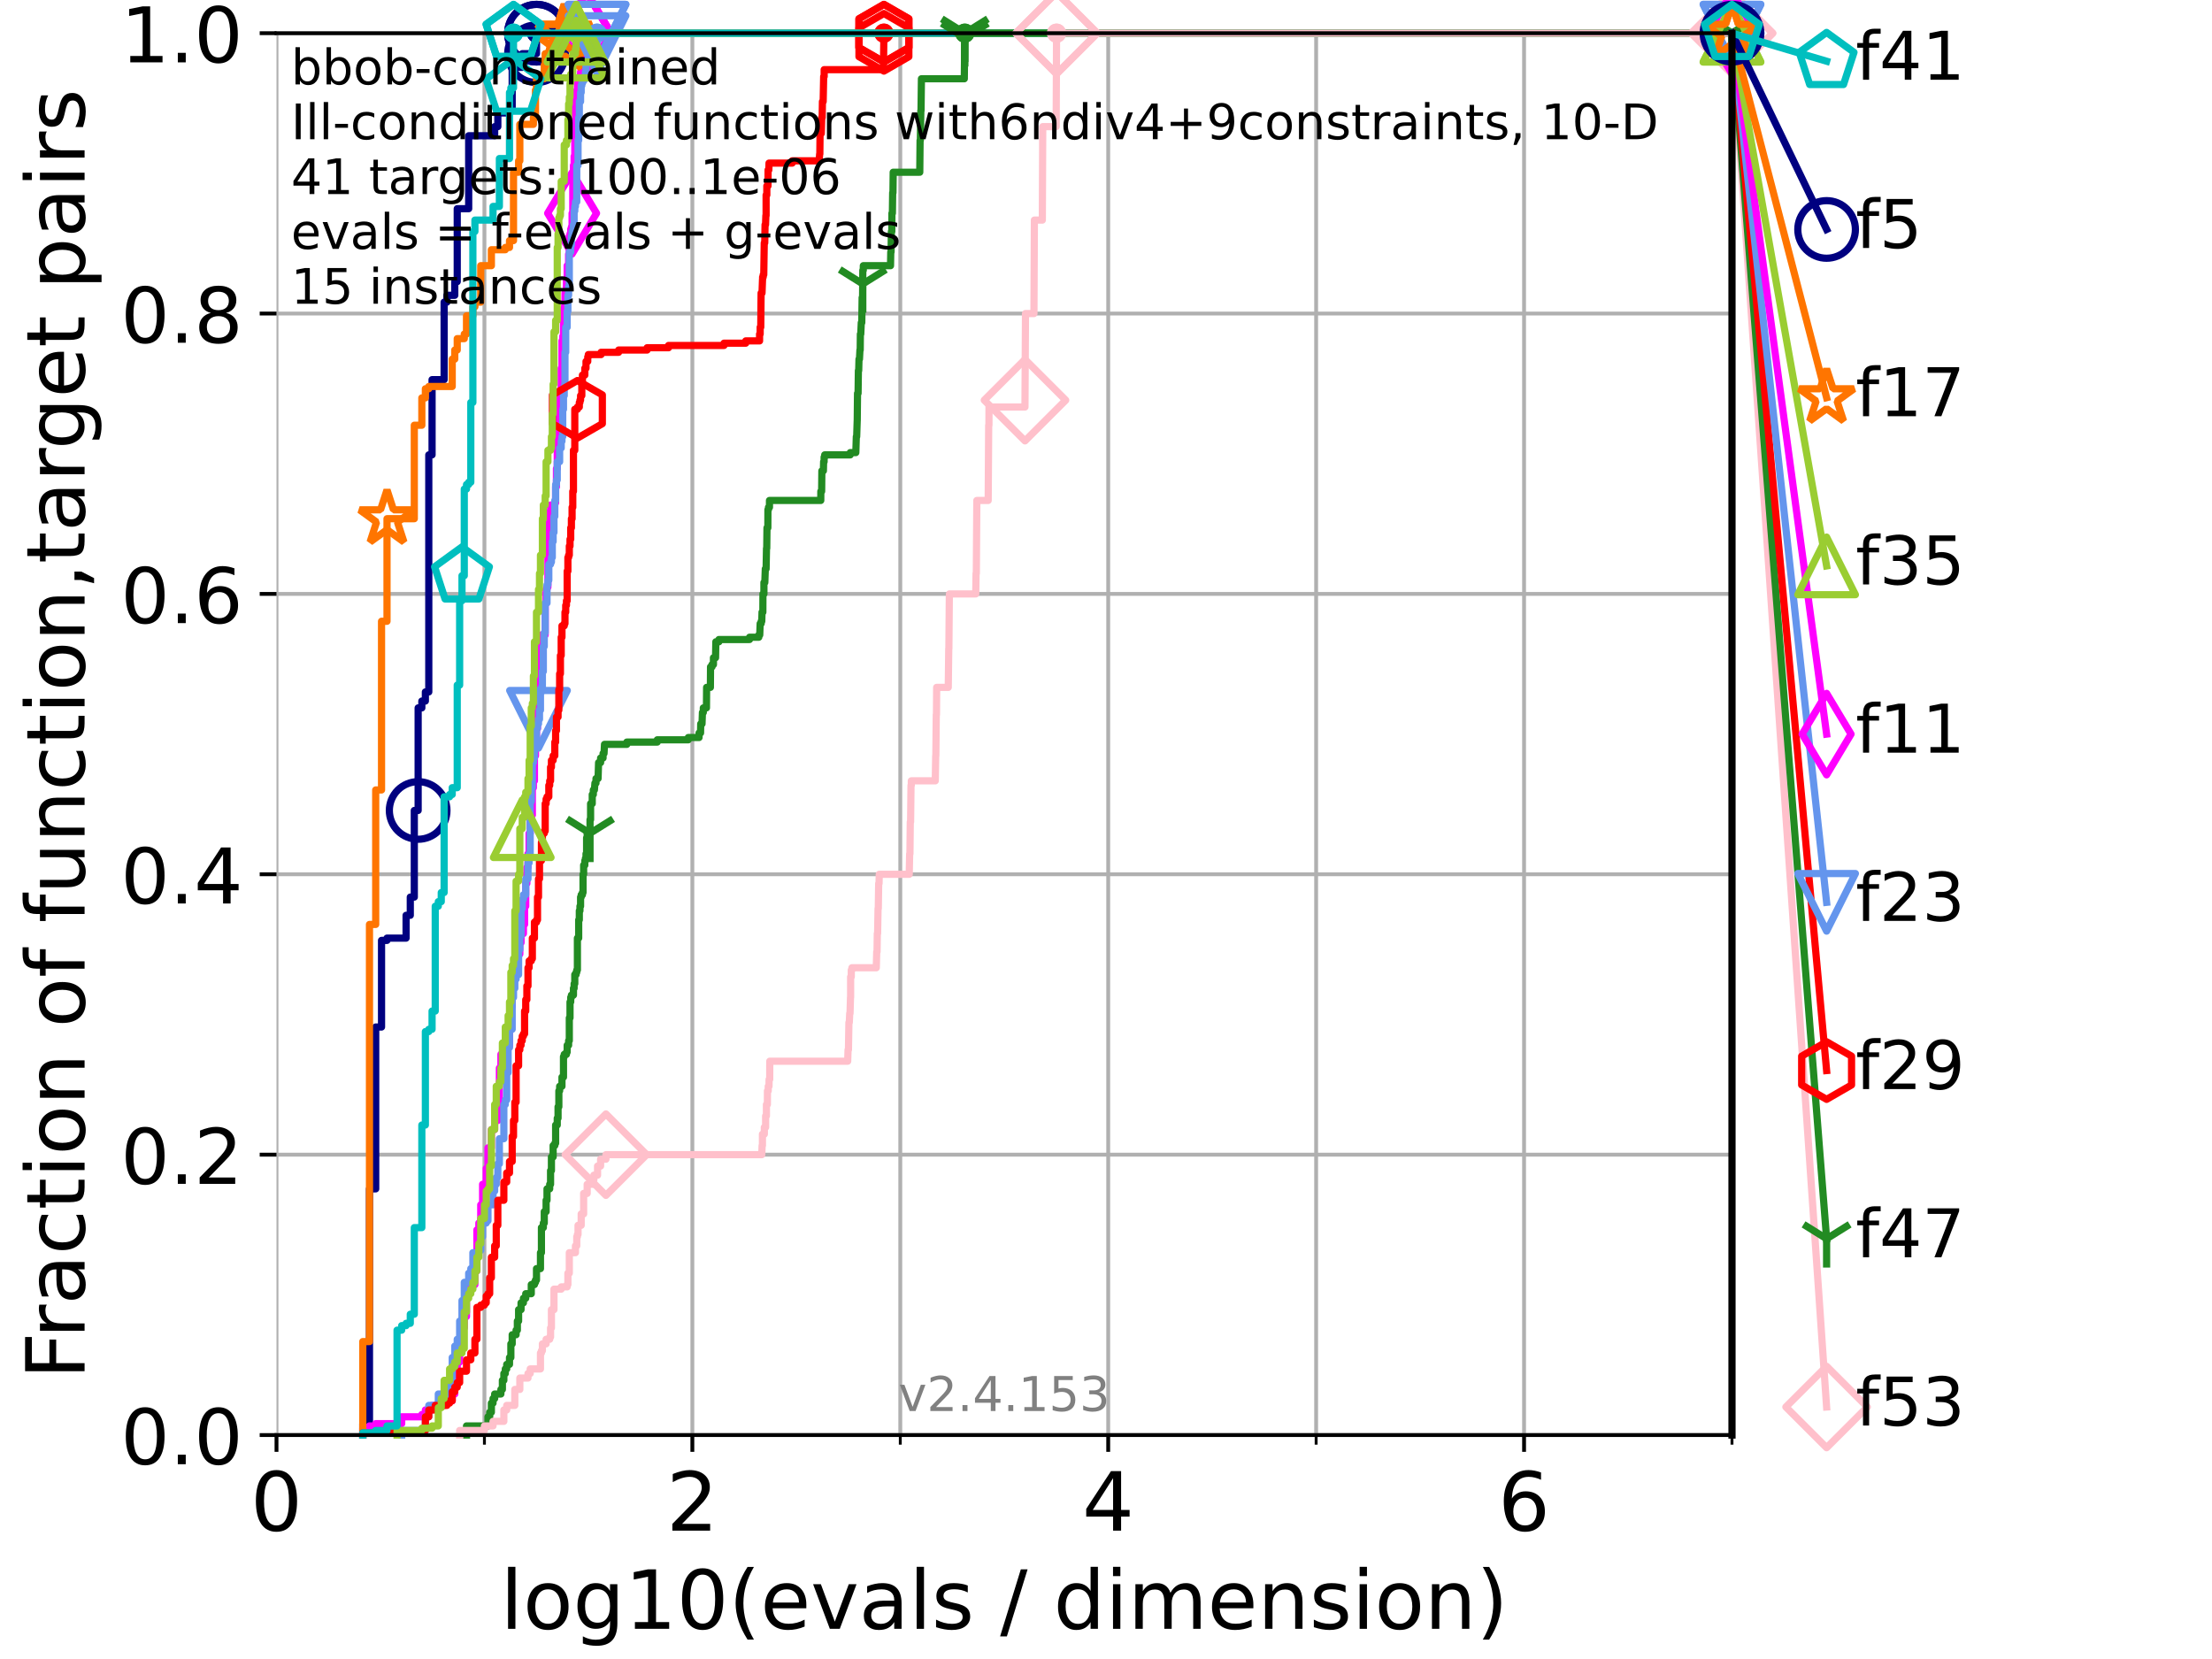 <?xml version="1.0" encoding="utf-8" standalone="no"?>
<!DOCTYPE svg PUBLIC "-//W3C//DTD SVG 1.1//EN"
  "http://www.w3.org/Graphics/SVG/1.1/DTD/svg11.dtd">
<!-- Created with matplotlib (https://matplotlib.org/) -->
<svg height="345.6pt" version="1.1" viewBox="0 0 460.8 345.6" width="460.8pt" xmlns="http://www.w3.org/2000/svg" xmlns:xlink="http://www.w3.org/1999/xlink">
 <defs>
  <style type="text/css">*{stroke-linecap:butt;stroke-linejoin:round;}</style>
 </defs>
 <g id="figure_1">
  <g id="patch_1">
   <path d="M 0 345.6 
L 460.8 345.6 
L 460.8 0 
L 0 0 
z
" style="fill:#ffffff;"/>
  </g>
  <g id="axes_1">
   <g id="patch_2">
    <path d="M 57.6 298.944 
L 360.806 298.944 
L 360.806 6.912 
L 57.6 6.912 
z
" style="fill:#ffffff;"/>
   </g>
   <g id="matplotlib.axis_1">
    <g id="xtick_1">
     <g id="line2d_1">
      <path clip-path="url(#pd14e9ddb32)" d="M 57.6 298.944 
L 57.6 6.912 
" style="fill:none;stroke:#b0b0b0;stroke-linecap:square;stroke-width:0.8;"/>
     </g>
     <g id="line2d_2">
      <defs>
       <path d="M 0 0 
L 0 3.5 
" id="mc03792739c" style="stroke:#000000;stroke-width:0.8;"/>
      </defs>
      <g>
       <use style="stroke:#000000;stroke-width:0.8;" x="57.6" xlink:href="#mc03792739c" y="298.944"/>
      </g>
     </g>
     <g id="text_1">
      <!-- 0 -->
      <g transform="translate(52.192 318.861)scale(0.17 -0.17)">
       <defs>
        <path d="M 31.781 66.406 
Q 24.172 66.406 20.328 58.906 
Q 16.5 51.422 16.5 36.375 
Q 16.5 21.391 20.328 13.891 
Q 24.172 6.391 31.781 6.391 
Q 39.453 6.391 43.281 13.891 
Q 47.125 21.391 47.125 36.375 
Q 47.125 51.422 43.281 58.906 
Q 39.453 66.406 31.781 66.406 
z
M 31.781 74.219 
Q 44.047 74.219 50.516 64.516 
Q 56.984 54.828 56.984 36.375 
Q 56.984 17.969 50.516 8.266 
Q 44.047 -1.422 31.781 -1.422 
Q 19.531 -1.422 13.062 8.266 
Q 6.594 17.969 6.594 36.375 
Q 6.594 54.828 13.062 64.516 
Q 19.531 74.219 31.781 74.219 
z
" id="DejaVuSans-48"/>
       </defs>
       <use xlink:href="#DejaVuSans-48"/>
      </g>
     </g>
    </g>
    <g id="xtick_2">
     <g id="line2d_3">
      <path clip-path="url(#pd14e9ddb32)" d="M 144.23 298.944 
L 144.23 6.912 
" style="fill:none;stroke:#b0b0b0;stroke-linecap:square;stroke-width:0.8;"/>
     </g>
     <g id="line2d_4">
      <g>
       <use style="stroke:#000000;stroke-width:0.8;" x="144.23" xlink:href="#mc03792739c" y="298.944"/>
      </g>
     </g>
     <g id="text_2">
      <!-- 2 -->
      <g transform="translate(138.822 318.861)scale(0.17 -0.17)">
       <defs>
        <path d="M 19.188 8.297 
L 53.609 8.297 
L 53.609 0 
L 7.328 0 
L 7.328 8.297 
Q 12.938 14.109 22.625 23.891 
Q 32.328 33.688 34.812 36.531 
Q 39.547 41.844 41.422 45.531 
Q 43.312 49.219 43.312 52.781 
Q 43.312 58.594 39.234 62.25 
Q 35.156 65.922 28.609 65.922 
Q 23.969 65.922 18.812 64.312 
Q 13.672 62.703 7.812 59.422 
L 7.812 69.391 
Q 13.766 71.781 18.938 73 
Q 24.125 74.219 28.422 74.219 
Q 39.75 74.219 46.484 68.547 
Q 53.219 62.891 53.219 53.422 
Q 53.219 48.922 51.531 44.891 
Q 49.859 40.875 45.406 35.406 
Q 44.188 33.984 37.641 27.219 
Q 31.109 20.453 19.188 8.297 
z
" id="DejaVuSans-50"/>
       </defs>
       <use xlink:href="#DejaVuSans-50"/>
      </g>
     </g>
    </g>
    <g id="xtick_3">
     <g id="line2d_5">
      <path clip-path="url(#pd14e9ddb32)" d="M 230.861 298.944 
L 230.861 6.912 
" style="fill:none;stroke:#b0b0b0;stroke-linecap:square;stroke-width:0.8;"/>
     </g>
     <g id="line2d_6">
      <g>
       <use style="stroke:#000000;stroke-width:0.8;" x="230.861" xlink:href="#mc03792739c" y="298.944"/>
      </g>
     </g>
     <g id="text_3">
      <!-- 4 -->
      <g transform="translate(225.453 318.861)scale(0.17 -0.17)">
       <defs>
        <path d="M 37.797 64.312 
L 12.891 25.391 
L 37.797 25.391 
z
M 35.203 72.906 
L 47.609 72.906 
L 47.609 25.391 
L 58.016 25.391 
L 58.016 17.188 
L 47.609 17.188 
L 47.609 0 
L 37.797 0 
L 37.797 17.188 
L 4.891 17.188 
L 4.891 26.703 
z
" id="DejaVuSans-52"/>
       </defs>
       <use xlink:href="#DejaVuSans-52"/>
      </g>
     </g>
    </g>
    <g id="xtick_4">
     <g id="line2d_7">
      <path clip-path="url(#pd14e9ddb32)" d="M 317.491 298.944 
L 317.491 6.912 
" style="fill:none;stroke:#b0b0b0;stroke-linecap:square;stroke-width:0.8;"/>
     </g>
     <g id="line2d_8">
      <g>
       <use style="stroke:#000000;stroke-width:0.8;" x="317.491" xlink:href="#mc03792739c" y="298.944"/>
      </g>
     </g>
     <g id="text_4">
      <!-- 6 -->
      <g transform="translate(312.083 318.861)scale(0.17 -0.17)">
       <defs>
        <path d="M 33.016 40.375 
Q 26.375 40.375 22.484 35.828 
Q 18.609 31.297 18.609 23.391 
Q 18.609 15.531 22.484 10.953 
Q 26.375 6.391 33.016 6.391 
Q 39.656 6.391 43.531 10.953 
Q 47.406 15.531 47.406 23.391 
Q 47.406 31.297 43.531 35.828 
Q 39.656 40.375 33.016 40.375 
z
M 52.594 71.297 
L 52.594 62.312 
Q 48.875 64.062 45.094 64.984 
Q 41.312 65.922 37.594 65.922 
Q 27.828 65.922 22.672 59.328 
Q 17.531 52.734 16.797 39.406 
Q 19.672 43.656 24.016 45.922 
Q 28.375 48.188 33.594 48.188 
Q 44.578 48.188 50.953 41.516 
Q 57.328 34.859 57.328 23.391 
Q 57.328 12.156 50.688 5.359 
Q 44.047 -1.422 33.016 -1.422 
Q 20.359 -1.422 13.672 8.266 
Q 6.984 17.969 6.984 36.375 
Q 6.984 53.656 15.188 63.938 
Q 23.391 74.219 37.203 74.219 
Q 40.922 74.219 44.703 73.484 
Q 48.484 72.75 52.594 71.297 
z
" id="DejaVuSans-54"/>
       </defs>
       <use xlink:href="#DejaVuSans-54"/>
      </g>
     </g>
    </g>
    <g id="xtick_5">
     <g id="line2d_9">
      <path clip-path="url(#pd14e9ddb32)" d="M 100.915 298.944 
L 100.915 6.912 
" style="fill:none;stroke:#b0b0b0;stroke-linecap:square;stroke-width:0.8;"/>
     </g>
     <g id="line2d_10">
      <defs>
       <path d="M 0 0 
L 0 2 
" id="ma410559531" style="stroke:#000000;stroke-width:0.6;"/>
      </defs>
      <g>
       <use style="stroke:#000000;stroke-width:0.6;" x="100.915" xlink:href="#ma410559531" y="298.944"/>
      </g>
     </g>
    </g>
    <g id="xtick_6">
     <g id="line2d_11">
      <path clip-path="url(#pd14e9ddb32)" d="M 187.546 298.944 
L 187.546 6.912 
" style="fill:none;stroke:#b0b0b0;stroke-linecap:square;stroke-width:0.8;"/>
     </g>
     <g id="line2d_12">
      <g>
       <use style="stroke:#000000;stroke-width:0.6;" x="187.546" xlink:href="#ma410559531" y="298.944"/>
      </g>
     </g>
    </g>
    <g id="xtick_7">
     <g id="line2d_13">
      <path clip-path="url(#pd14e9ddb32)" d="M 274.176 298.944 
L 274.176 6.912 
" style="fill:none;stroke:#b0b0b0;stroke-linecap:square;stroke-width:0.8;"/>
     </g>
     <g id="line2d_14">
      <g>
       <use style="stroke:#000000;stroke-width:0.6;" x="274.176" xlink:href="#ma410559531" y="298.944"/>
      </g>
     </g>
    </g>
    <g id="xtick_8">
     <g id="line2d_15">
      <path clip-path="url(#pd14e9ddb32)" d="M 360.806 298.944 
L 360.806 6.912 
" style="fill:none;stroke:#b0b0b0;stroke-linecap:square;stroke-width:0.8;"/>
     </g>
     <g id="line2d_16">
      <g>
       <use style="stroke:#000000;stroke-width:0.6;" x="360.806" xlink:href="#ma410559531" y="298.944"/>
      </g>
     </g>
    </g>
    <g id="text_5">
     <!-- log10(evals / dimension) -->
     <g transform="translate(104.239 339.314)scale(0.17 -0.17)">
      <defs>
       <path d="M 9.422 75.984 
L 18.406 75.984 
L 18.406 0 
L 9.422 0 
z
" id="DejaVuSans-108"/>
       <path d="M 30.609 48.391 
Q 23.391 48.391 19.188 42.75 
Q 14.984 37.109 14.984 27.297 
Q 14.984 17.484 19.156 11.844 
Q 23.344 6.203 30.609 6.203 
Q 37.797 6.203 41.984 11.859 
Q 46.188 17.531 46.188 27.297 
Q 46.188 37.016 41.984 42.703 
Q 37.797 48.391 30.609 48.391 
z
M 30.609 56 
Q 42.328 56 49.016 48.375 
Q 55.719 40.766 55.719 27.297 
Q 55.719 13.875 49.016 6.219 
Q 42.328 -1.422 30.609 -1.422 
Q 18.844 -1.422 12.172 6.219 
Q 5.516 13.875 5.516 27.297 
Q 5.516 40.766 12.172 48.375 
Q 18.844 56 30.609 56 
z
" id="DejaVuSans-111"/>
       <path d="M 45.406 27.984 
Q 45.406 37.75 41.375 43.109 
Q 37.359 48.484 30.078 48.484 
Q 22.859 48.484 18.828 43.109 
Q 14.797 37.75 14.797 27.984 
Q 14.797 18.266 18.828 12.891 
Q 22.859 7.516 30.078 7.516 
Q 37.359 7.516 41.375 12.891 
Q 45.406 18.266 45.406 27.984 
z
M 54.391 6.781 
Q 54.391 -7.172 48.188 -13.984 
Q 42 -20.797 29.203 -20.797 
Q 24.469 -20.797 20.266 -20.094 
Q 16.062 -19.391 12.109 -17.922 
L 12.109 -9.188 
Q 16.062 -11.328 19.922 -12.344 
Q 23.781 -13.375 27.781 -13.375 
Q 36.625 -13.375 41.016 -8.766 
Q 45.406 -4.156 45.406 5.172 
L 45.406 9.625 
Q 42.625 4.781 38.281 2.391 
Q 33.938 0 27.875 0 
Q 17.828 0 11.672 7.656 
Q 5.516 15.328 5.516 27.984 
Q 5.516 40.672 11.672 48.328 
Q 17.828 56 27.875 56 
Q 33.938 56 38.281 53.609 
Q 42.625 51.219 45.406 46.391 
L 45.406 54.688 
L 54.391 54.688 
z
" id="DejaVuSans-103"/>
       <path d="M 12.406 8.297 
L 28.516 8.297 
L 28.516 63.922 
L 10.984 60.406 
L 10.984 69.391 
L 28.422 72.906 
L 38.281 72.906 
L 38.281 8.297 
L 54.391 8.297 
L 54.391 0 
L 12.406 0 
z
" id="DejaVuSans-49"/>
       <path d="M 31 75.875 
Q 24.469 64.656 21.281 53.656 
Q 18.109 42.672 18.109 31.391 
Q 18.109 20.125 21.312 9.062 
Q 24.516 -2 31 -13.188 
L 23.188 -13.188 
Q 15.875 -1.703 12.234 9.375 
Q 8.594 20.453 8.594 31.391 
Q 8.594 42.281 12.203 53.312 
Q 15.828 64.359 23.188 75.875 
z
" id="DejaVuSans-40"/>
       <path d="M 56.203 29.594 
L 56.203 25.203 
L 14.891 25.203 
Q 15.484 15.922 20.484 11.062 
Q 25.484 6.203 34.422 6.203 
Q 39.594 6.203 44.453 7.469 
Q 49.312 8.734 54.109 11.281 
L 54.109 2.781 
Q 49.266 0.734 44.188 -0.344 
Q 39.109 -1.422 33.891 -1.422 
Q 20.797 -1.422 13.156 6.188 
Q 5.516 13.812 5.516 26.812 
Q 5.516 40.234 12.766 48.109 
Q 20.016 56 32.328 56 
Q 43.359 56 49.781 48.891 
Q 56.203 41.797 56.203 29.594 
z
M 47.219 32.234 
Q 47.125 39.594 43.094 43.984 
Q 39.062 48.391 32.422 48.391 
Q 24.906 48.391 20.391 44.141 
Q 15.875 39.891 15.188 32.172 
z
" id="DejaVuSans-101"/>
       <path d="M 2.984 54.688 
L 12.5 54.688 
L 29.594 8.797 
L 46.688 54.688 
L 56.203 54.688 
L 35.688 0 
L 23.484 0 
z
" id="DejaVuSans-118"/>
       <path d="M 34.281 27.484 
Q 23.391 27.484 19.188 25 
Q 14.984 22.516 14.984 16.5 
Q 14.984 11.719 18.141 8.906 
Q 21.297 6.109 26.703 6.109 
Q 34.188 6.109 38.703 11.406 
Q 43.219 16.703 43.219 25.484 
L 43.219 27.484 
z
M 52.203 31.203 
L 52.203 0 
L 43.219 0 
L 43.219 8.297 
Q 40.141 3.328 35.547 0.953 
Q 30.953 -1.422 24.312 -1.422 
Q 15.922 -1.422 10.953 3.297 
Q 6 8.016 6 15.922 
Q 6 25.141 12.172 29.828 
Q 18.359 34.516 30.609 34.516 
L 43.219 34.516 
L 43.219 35.406 
Q 43.219 41.609 39.141 45 
Q 35.062 48.391 27.688 48.391 
Q 23 48.391 18.547 47.266 
Q 14.109 46.141 10.016 43.891 
L 10.016 52.203 
Q 14.938 54.109 19.578 55.047 
Q 24.219 56 28.609 56 
Q 40.484 56 46.344 49.844 
Q 52.203 43.703 52.203 31.203 
z
" id="DejaVuSans-97"/>
       <path d="M 44.281 53.078 
L 44.281 44.578 
Q 40.484 46.531 36.375 47.5 
Q 32.281 48.484 27.875 48.484 
Q 21.188 48.484 17.844 46.438 
Q 14.5 44.391 14.5 40.281 
Q 14.5 37.156 16.891 35.375 
Q 19.281 33.594 26.516 31.984 
L 29.594 31.297 
Q 39.156 29.25 43.188 25.516 
Q 47.219 21.781 47.219 15.094 
Q 47.219 7.469 41.188 3.016 
Q 35.156 -1.422 24.609 -1.422 
Q 20.219 -1.422 15.453 -0.562 
Q 10.688 0.297 5.422 2 
L 5.422 11.281 
Q 10.406 8.688 15.234 7.391 
Q 20.062 6.109 24.812 6.109 
Q 31.156 6.109 34.562 8.281 
Q 37.984 10.453 37.984 14.406 
Q 37.984 18.062 35.516 20.016 
Q 33.062 21.969 24.703 23.781 
L 21.578 24.516 
Q 13.234 26.266 9.516 29.906 
Q 5.812 33.547 5.812 39.891 
Q 5.812 47.609 11.281 51.797 
Q 16.75 56 26.812 56 
Q 31.781 56 36.172 55.266 
Q 40.578 54.547 44.281 53.078 
z
" id="DejaVuSans-115"/>
       <path id="DejaVuSans-32"/>
       <path d="M 25.391 72.906 
L 33.688 72.906 
L 8.297 -9.281 
L 0 -9.281 
z
" id="DejaVuSans-47"/>
       <path d="M 45.406 46.391 
L 45.406 75.984 
L 54.391 75.984 
L 54.391 0 
L 45.406 0 
L 45.406 8.203 
Q 42.578 3.328 38.25 0.953 
Q 33.938 -1.422 27.875 -1.422 
Q 17.969 -1.422 11.734 6.484 
Q 5.516 14.406 5.516 27.297 
Q 5.516 40.188 11.734 48.094 
Q 17.969 56 27.875 56 
Q 33.938 56 38.25 53.625 
Q 42.578 51.266 45.406 46.391 
z
M 14.797 27.297 
Q 14.797 17.391 18.875 11.75 
Q 22.953 6.109 30.078 6.109 
Q 37.203 6.109 41.297 11.75 
Q 45.406 17.391 45.406 27.297 
Q 45.406 37.203 41.297 42.844 
Q 37.203 48.484 30.078 48.484 
Q 22.953 48.484 18.875 42.844 
Q 14.797 37.203 14.797 27.297 
z
" id="DejaVuSans-100"/>
       <path d="M 9.422 54.688 
L 18.406 54.688 
L 18.406 0 
L 9.422 0 
z
M 9.422 75.984 
L 18.406 75.984 
L 18.406 64.594 
L 9.422 64.594 
z
" id="DejaVuSans-105"/>
       <path d="M 52 44.188 
Q 55.375 50.25 60.062 53.125 
Q 64.75 56 71.094 56 
Q 79.641 56 84.281 50.016 
Q 88.922 44.047 88.922 33.016 
L 88.922 0 
L 79.891 0 
L 79.891 32.719 
Q 79.891 40.578 77.094 44.375 
Q 74.312 48.188 68.609 48.188 
Q 61.625 48.188 57.562 43.547 
Q 53.516 38.922 53.516 30.906 
L 53.516 0 
L 44.484 0 
L 44.484 32.719 
Q 44.484 40.625 41.703 44.406 
Q 38.922 48.188 33.109 48.188 
Q 26.219 48.188 22.156 43.531 
Q 18.109 38.875 18.109 30.906 
L 18.109 0 
L 9.078 0 
L 9.078 54.688 
L 18.109 54.688 
L 18.109 46.188 
Q 21.188 51.219 25.484 53.609 
Q 29.781 56 35.688 56 
Q 41.656 56 45.828 52.969 
Q 50 49.953 52 44.188 
z
" id="DejaVuSans-109"/>
       <path d="M 54.891 33.016 
L 54.891 0 
L 45.906 0 
L 45.906 32.719 
Q 45.906 40.484 42.875 44.328 
Q 39.844 48.188 33.797 48.188 
Q 26.516 48.188 22.312 43.547 
Q 18.109 38.922 18.109 30.906 
L 18.109 0 
L 9.078 0 
L 9.078 54.688 
L 18.109 54.688 
L 18.109 46.188 
Q 21.344 51.125 25.703 53.562 
Q 30.078 56 35.797 56 
Q 45.219 56 50.047 50.172 
Q 54.891 44.344 54.891 33.016 
z
" id="DejaVuSans-110"/>
       <path d="M 8.016 75.875 
L 15.828 75.875 
Q 23.141 64.359 26.781 53.312 
Q 30.422 42.281 30.422 31.391 
Q 30.422 20.453 26.781 9.375 
Q 23.141 -1.703 15.828 -13.188 
L 8.016 -13.188 
Q 14.5 -2 17.703 9.062 
Q 20.906 20.125 20.906 31.391 
Q 20.906 42.672 17.703 53.656 
Q 14.5 64.656 8.016 75.875 
z
" id="DejaVuSans-41"/>
      </defs>
      <use xlink:href="#DejaVuSans-108"/>
      <use x="27.783" xlink:href="#DejaVuSans-111"/>
      <use x="88.965" xlink:href="#DejaVuSans-103"/>
      <use x="152.441" xlink:href="#DejaVuSans-49"/>
      <use x="216.064" xlink:href="#DejaVuSans-48"/>
      <use x="279.688" xlink:href="#DejaVuSans-40"/>
      <use x="318.701" xlink:href="#DejaVuSans-101"/>
      <use x="380.225" xlink:href="#DejaVuSans-118"/>
      <use x="439.404" xlink:href="#DejaVuSans-97"/>
      <use x="500.684" xlink:href="#DejaVuSans-108"/>
      <use x="528.467" xlink:href="#DejaVuSans-115"/>
      <use x="580.566" xlink:href="#DejaVuSans-32"/>
      <use x="612.354" xlink:href="#DejaVuSans-47"/>
      <use x="646.045" xlink:href="#DejaVuSans-32"/>
      <use x="677.832" xlink:href="#DejaVuSans-100"/>
      <use x="741.309" xlink:href="#DejaVuSans-105"/>
      <use x="769.092" xlink:href="#DejaVuSans-109"/>
      <use x="866.504" xlink:href="#DejaVuSans-101"/>
      <use x="928.027" xlink:href="#DejaVuSans-110"/>
      <use x="991.406" xlink:href="#DejaVuSans-115"/>
      <use x="1043.506" xlink:href="#DejaVuSans-105"/>
      <use x="1071.289" xlink:href="#DejaVuSans-111"/>
      <use x="1132.471" xlink:href="#DejaVuSans-110"/>
      <use x="1195.85" xlink:href="#DejaVuSans-41"/>
     </g>
    </g>
   </g>
   <g id="matplotlib.axis_2">
    <g id="ytick_1">
     <g id="line2d_17">
      <path clip-path="url(#pd14e9ddb32)" d="M 57.6 298.944 
L 360.806 298.944 
" style="fill:none;stroke:#b0b0b0;stroke-linecap:square;stroke-width:0.8;"/>
     </g>
     <g id="line2d_18">
      <defs>
       <path d="M 0 0 
L -3.5 0 
" id="m9872c91d92" style="stroke:#000000;stroke-width:0.8;"/>
      </defs>
      <g>
       <use style="stroke:#000000;stroke-width:0.8;" x="57.6" xlink:href="#m9872c91d92" y="298.944"/>
      </g>
     </g>
     <g id="text_6">
      <!-- 0.0 -->
      <g transform="translate(25.155 305.023)scale(0.16 -0.16)">
       <defs>
        <path d="M 10.688 12.406 
L 21 12.406 
L 21 0 
L 10.688 0 
z
" id="DejaVuSans-46"/>
       </defs>
       <use xlink:href="#DejaVuSans-48"/>
       <use x="63.623" xlink:href="#DejaVuSans-46"/>
       <use x="95.41" xlink:href="#DejaVuSans-48"/>
      </g>
     </g>
    </g>
    <g id="ytick_2">
     <g id="line2d_19">
      <path clip-path="url(#pd14e9ddb32)" d="M 57.6 240.538 
L 360.806 240.538 
" style="fill:none;stroke:#b0b0b0;stroke-linecap:square;stroke-width:0.8;"/>
     </g>
     <g id="line2d_20">
      <g>
       <use style="stroke:#000000;stroke-width:0.8;" x="57.6" xlink:href="#m9872c91d92" y="240.538"/>
      </g>
     </g>
     <g id="text_7">
      <!-- 0.2 -->
      <g transform="translate(25.155 246.616)scale(0.16 -0.16)">
       <use xlink:href="#DejaVuSans-48"/>
       <use x="63.623" xlink:href="#DejaVuSans-46"/>
       <use x="95.41" xlink:href="#DejaVuSans-50"/>
      </g>
     </g>
    </g>
    <g id="ytick_3">
     <g id="line2d_21">
      <path clip-path="url(#pd14e9ddb32)" d="M 57.6 182.131 
L 360.806 182.131 
" style="fill:none;stroke:#b0b0b0;stroke-linecap:square;stroke-width:0.8;"/>
     </g>
     <g id="line2d_22">
      <g>
       <use style="stroke:#000000;stroke-width:0.8;" x="57.6" xlink:href="#m9872c91d92" y="182.131"/>
      </g>
     </g>
     <g id="text_8">
      <!-- 0.4 -->
      <g transform="translate(25.155 188.21)scale(0.16 -0.16)">
       <use xlink:href="#DejaVuSans-48"/>
       <use x="63.623" xlink:href="#DejaVuSans-46"/>
       <use x="95.41" xlink:href="#DejaVuSans-52"/>
      </g>
     </g>
    </g>
    <g id="ytick_4">
     <g id="line2d_23">
      <path clip-path="url(#pd14e9ddb32)" d="M 57.6 123.725 
L 360.806 123.725 
" style="fill:none;stroke:#b0b0b0;stroke-linecap:square;stroke-width:0.8;"/>
     </g>
     <g id="line2d_24">
      <g>
       <use style="stroke:#000000;stroke-width:0.8;" x="57.6" xlink:href="#m9872c91d92" y="123.725"/>
      </g>
     </g>
     <g id="text_9">
      <!-- 0.6 -->
      <g transform="translate(25.155 129.804)scale(0.16 -0.16)">
       <use xlink:href="#DejaVuSans-48"/>
       <use x="63.623" xlink:href="#DejaVuSans-46"/>
       <use x="95.41" xlink:href="#DejaVuSans-54"/>
      </g>
     </g>
    </g>
    <g id="ytick_5">
     <g id="line2d_25">
      <path clip-path="url(#pd14e9ddb32)" d="M 57.6 65.318 
L 360.806 65.318 
" style="fill:none;stroke:#b0b0b0;stroke-linecap:square;stroke-width:0.8;"/>
     </g>
     <g id="line2d_26">
      <g>
       <use style="stroke:#000000;stroke-width:0.8;" x="57.6" xlink:href="#m9872c91d92" y="65.318"/>
      </g>
     </g>
     <g id="text_10">
      <!-- 0.8 -->
      <g transform="translate(25.155 71.397)scale(0.16 -0.16)">
       <defs>
        <path d="M 31.781 34.625 
Q 24.75 34.625 20.719 30.859 
Q 16.703 27.094 16.703 20.516 
Q 16.703 13.922 20.719 10.156 
Q 24.75 6.391 31.781 6.391 
Q 38.812 6.391 42.859 10.172 
Q 46.922 13.969 46.922 20.516 
Q 46.922 27.094 42.891 30.859 
Q 38.875 34.625 31.781 34.625 
z
M 21.922 38.812 
Q 15.578 40.375 12.031 44.719 
Q 8.5 49.078 8.5 55.328 
Q 8.5 64.062 14.719 69.141 
Q 20.953 74.219 31.781 74.219 
Q 42.672 74.219 48.875 69.141 
Q 55.078 64.062 55.078 55.328 
Q 55.078 49.078 51.531 44.719 
Q 48 40.375 41.703 38.812 
Q 48.828 37.156 52.797 32.312 
Q 56.781 27.484 56.781 20.516 
Q 56.781 9.906 50.312 4.234 
Q 43.844 -1.422 31.781 -1.422 
Q 19.734 -1.422 13.25 4.234 
Q 6.781 9.906 6.781 20.516 
Q 6.781 27.484 10.781 32.312 
Q 14.797 37.156 21.922 38.812 
z
M 18.312 54.391 
Q 18.312 48.734 21.844 45.562 
Q 25.391 42.391 31.781 42.391 
Q 38.141 42.391 41.719 45.562 
Q 45.312 48.734 45.312 54.391 
Q 45.312 60.062 41.719 63.234 
Q 38.141 66.406 31.781 66.406 
Q 25.391 66.406 21.844 63.234 
Q 18.312 60.062 18.312 54.391 
z
" id="DejaVuSans-56"/>
       </defs>
       <use xlink:href="#DejaVuSans-48"/>
       <use x="63.623" xlink:href="#DejaVuSans-46"/>
       <use x="95.41" xlink:href="#DejaVuSans-56"/>
      </g>
     </g>
    </g>
    <g id="ytick_6">
     <g id="line2d_27">
      <path clip-path="url(#pd14e9ddb32)" d="M 57.6 6.912 
L 360.806 6.912 
" style="fill:none;stroke:#b0b0b0;stroke-linecap:square;stroke-width:0.8;"/>
     </g>
     <g id="line2d_28">
      <g>
       <use style="stroke:#000000;stroke-width:0.8;" x="57.6" xlink:href="#m9872c91d92" y="6.912"/>
      </g>
     </g>
     <g id="text_11">
      <!-- 1.0 -->
      <g transform="translate(25.155 12.991)scale(0.16 -0.16)">
       <use xlink:href="#DejaVuSans-49"/>
       <use x="63.623" xlink:href="#DejaVuSans-46"/>
       <use x="95.41" xlink:href="#DejaVuSans-48"/>
      </g>
     </g>
    </g>
    <g id="text_12">
     <!-- Fraction of function,target pairs -->
     <g transform="translate(17.62 287.313)rotate(-90)scale(0.17 -0.17)">
      <defs>
       <path d="M 9.812 72.906 
L 51.703 72.906 
L 51.703 64.594 
L 19.672 64.594 
L 19.672 43.109 
L 48.578 43.109 
L 48.578 34.812 
L 19.672 34.812 
L 19.672 0 
L 9.812 0 
z
" id="DejaVuSans-70"/>
       <path d="M 41.109 46.297 
Q 39.594 47.172 37.812 47.578 
Q 36.031 48 33.891 48 
Q 26.266 48 22.188 43.047 
Q 18.109 38.094 18.109 28.812 
L 18.109 0 
L 9.078 0 
L 9.078 54.688 
L 18.109 54.688 
L 18.109 46.188 
Q 20.953 51.172 25.484 53.578 
Q 30.031 56 36.531 56 
Q 37.453 56 38.578 55.875 
Q 39.703 55.766 41.062 55.516 
z
" id="DejaVuSans-114"/>
       <path d="M 48.781 52.594 
L 48.781 44.188 
Q 44.969 46.297 41.141 47.344 
Q 37.312 48.391 33.406 48.391 
Q 24.656 48.391 19.812 42.844 
Q 14.984 37.312 14.984 27.297 
Q 14.984 17.281 19.812 11.734 
Q 24.656 6.203 33.406 6.203 
Q 37.312 6.203 41.141 7.25 
Q 44.969 8.297 48.781 10.406 
L 48.781 2.094 
Q 45.016 0.344 40.984 -0.531 
Q 36.969 -1.422 32.422 -1.422 
Q 20.062 -1.422 12.781 6.344 
Q 5.516 14.109 5.516 27.297 
Q 5.516 40.672 12.859 48.328 
Q 20.219 56 33.016 56 
Q 37.156 56 41.109 55.141 
Q 45.062 54.297 48.781 52.594 
z
" id="DejaVuSans-99"/>
       <path d="M 18.312 70.219 
L 18.312 54.688 
L 36.812 54.688 
L 36.812 47.703 
L 18.312 47.703 
L 18.312 18.016 
Q 18.312 11.328 20.141 9.422 
Q 21.969 7.516 27.594 7.516 
L 36.812 7.516 
L 36.812 0 
L 27.594 0 
Q 17.188 0 13.234 3.875 
Q 9.281 7.766 9.281 18.016 
L 9.281 47.703 
L 2.688 47.703 
L 2.688 54.688 
L 9.281 54.688 
L 9.281 70.219 
z
" id="DejaVuSans-116"/>
       <path d="M 37.109 75.984 
L 37.109 68.5 
L 28.516 68.5 
Q 23.688 68.5 21.797 66.547 
Q 19.922 64.594 19.922 59.516 
L 19.922 54.688 
L 34.719 54.688 
L 34.719 47.703 
L 19.922 47.703 
L 19.922 0 
L 10.891 0 
L 10.891 47.703 
L 2.297 47.703 
L 2.297 54.688 
L 10.891 54.688 
L 10.891 58.5 
Q 10.891 67.625 15.141 71.797 
Q 19.391 75.984 28.609 75.984 
z
" id="DejaVuSans-102"/>
       <path d="M 8.5 21.578 
L 8.5 54.688 
L 17.484 54.688 
L 17.484 21.922 
Q 17.484 14.156 20.5 10.266 
Q 23.531 6.391 29.594 6.391 
Q 36.859 6.391 41.078 11.031 
Q 45.312 15.672 45.312 23.688 
L 45.312 54.688 
L 54.297 54.688 
L 54.297 0 
L 45.312 0 
L 45.312 8.406 
Q 42.047 3.422 37.719 1 
Q 33.406 -1.422 27.688 -1.422 
Q 18.266 -1.422 13.375 4.438 
Q 8.5 10.297 8.5 21.578 
z
M 31.109 56 
z
" id="DejaVuSans-117"/>
       <path d="M 11.719 12.406 
L 22.016 12.406 
L 22.016 4 
L 14.016 -11.625 
L 7.719 -11.625 
L 11.719 4 
z
" id="DejaVuSans-44"/>
       <path d="M 18.109 8.203 
L 18.109 -20.797 
L 9.078 -20.797 
L 9.078 54.688 
L 18.109 54.688 
L 18.109 46.391 
Q 20.953 51.266 25.266 53.625 
Q 29.594 56 35.594 56 
Q 45.562 56 51.781 48.094 
Q 58.016 40.188 58.016 27.297 
Q 58.016 14.406 51.781 6.484 
Q 45.562 -1.422 35.594 -1.422 
Q 29.594 -1.422 25.266 0.953 
Q 20.953 3.328 18.109 8.203 
z
M 48.688 27.297 
Q 48.688 37.203 44.609 42.844 
Q 40.531 48.484 33.406 48.484 
Q 26.266 48.484 22.188 42.844 
Q 18.109 37.203 18.109 27.297 
Q 18.109 17.391 22.188 11.75 
Q 26.266 6.109 33.406 6.109 
Q 40.531 6.109 44.609 11.75 
Q 48.688 17.391 48.688 27.297 
z
" id="DejaVuSans-112"/>
      </defs>
      <use xlink:href="#DejaVuSans-70"/>
      <use x="50.27" xlink:href="#DejaVuSans-114"/>
      <use x="91.383" xlink:href="#DejaVuSans-97"/>
      <use x="152.662" xlink:href="#DejaVuSans-99"/>
      <use x="207.643" xlink:href="#DejaVuSans-116"/>
      <use x="246.852" xlink:href="#DejaVuSans-105"/>
      <use x="274.635" xlink:href="#DejaVuSans-111"/>
      <use x="335.816" xlink:href="#DejaVuSans-110"/>
      <use x="399.195" xlink:href="#DejaVuSans-32"/>
      <use x="430.982" xlink:href="#DejaVuSans-111"/>
      <use x="492.164" xlink:href="#DejaVuSans-102"/>
      <use x="527.369" xlink:href="#DejaVuSans-32"/>
      <use x="559.156" xlink:href="#DejaVuSans-102"/>
      <use x="594.361" xlink:href="#DejaVuSans-117"/>
      <use x="657.74" xlink:href="#DejaVuSans-110"/>
      <use x="721.119" xlink:href="#DejaVuSans-99"/>
      <use x="776.1" xlink:href="#DejaVuSans-116"/>
      <use x="815.309" xlink:href="#DejaVuSans-105"/>
      <use x="843.092" xlink:href="#DejaVuSans-111"/>
      <use x="904.273" xlink:href="#DejaVuSans-110"/>
      <use x="967.652" xlink:href="#DejaVuSans-44"/>
      <use x="999.439" xlink:href="#DejaVuSans-116"/>
      <use x="1038.648" xlink:href="#DejaVuSans-97"/>
      <use x="1099.928" xlink:href="#DejaVuSans-114"/>
      <use x="1139.291" xlink:href="#DejaVuSans-103"/>
      <use x="1202.768" xlink:href="#DejaVuSans-101"/>
      <use x="1264.291" xlink:href="#DejaVuSans-116"/>
      <use x="1303.5" xlink:href="#DejaVuSans-32"/>
      <use x="1335.287" xlink:href="#DejaVuSans-112"/>
      <use x="1398.764" xlink:href="#DejaVuSans-97"/>
      <use x="1460.043" xlink:href="#DejaVuSans-105"/>
      <use x="1487.826" xlink:href="#DejaVuSans-114"/>
      <use x="1528.939" xlink:href="#DejaVuSans-115"/>
     </g>
    </g>
   </g>
   <g id="line2d_29">
    <defs>
     <path d="M 0 1.5 
C 0.398 1.5 0.779 1.342 1.061 1.061 
C 1.342 0.779 1.5 0.398 1.5 0 
C 1.5 -0.398 1.342 -0.779 1.061 -1.061 
C 0.779 -1.342 0.398 -1.5 0 -1.5 
C -0.398 -1.5 -0.779 -1.342 -1.061 -1.061 
C -1.342 -0.779 -1.5 -0.398 -1.5 0 
C -1.5 0.398 -1.342 0.779 -1.061 1.061 
C -0.779 1.342 -0.398 1.5 0 1.5 
z
" id="m17d2d0304d" style="stroke:#000080;"/>
    </defs>
    <g>
     <use style="fill:#000080;stroke:#000080;" x="111.762" xlink:href="#m17d2d0304d" y="6.912"/>
     <use style="fill:#000080;stroke:#000080;" x="111.762" xlink:href="#m17d2d0304d" y="6.912"/>
    </g>
   </g>
   <g id="line2d_30">
    <path d="M 75.575 298.944 
L 75.575 296.57 
L 76.969 296.57 
L 76.969 247.66 
L 78.267 247.66 
L 78.267 213.946 
L 79.481 213.946 
L 79.481 195.902 
L 80.621 195.902 
L 80.621 195.427 
L 84.596 195.427 
L 84.596 190.678 
L 85.471 190.678 
L 85.471 186.88 
L 86.307 186.88 
L 86.307 168.835 
L 87.108 168.835 
L 87.108 147.467 
L 87.876 147.467 
L 87.876 146.043 
L 88.614 146.043 
L 88.614 144.143 
L 89.324 144.143 
L 89.324 94.759 
L 90.008 94.759 
L 90.008 79.089 
L 92.52 79.089 
L 92.52 62.944 
L 93.099 62.944 
L 93.099 61.52 
L 94.736 61.52 
L 94.736 58.671 
L 95.251 58.671 
L 95.251 43.475 
L 97.635 43.475 
L 97.635 28.28 
L 103.047 28.28 
L 103.047 26.381 
L 103.707 26.381 
L 103.707 23.532 
L 106.138 23.532 
L 106.138 22.582 
L 106.699 22.582 
L 106.699 14.035 
L 108.792 14.035 
L 108.792 11.186 
L 111.762 11.186 
L 111.762 6.912 
L 360.806 6.912 
" style="fill:none;stroke:#000080;stroke-linecap:square;stroke-width:1.5;"/>
   </g>
   <g id="line2d_31">
    <defs>
     <path d="M 0 6 
C 1.591 6 3.117 5.368 4.243 4.243 
C 5.368 3.117 6 1.591 6 0 
C 6 -1.591 5.368 -3.117 4.243 -4.243 
C 3.117 -5.368 1.591 -6 0 -6 
C -1.591 -6 -3.117 -5.368 -4.243 -4.243 
C -5.368 -3.117 -6 -1.591 -6 0 
C -6 1.591 -5.368 3.117 -4.243 4.243 
C -3.117 5.368 -1.591 6 0 6 
z
" id="m16ccd1320f" style="stroke:#000080;stroke-width:1.5;"/>
    </defs>
    <g>
     <use style="fill-opacity:0;stroke:#000080;stroke-width:1.5;" x="87.108" xlink:href="#m16ccd1320f" y="168.835"/>
     <use style="fill-opacity:0;stroke:#000080;stroke-width:1.5;" x="111.762" xlink:href="#m16ccd1320f" y="11.186"/>
     <use style="fill-opacity:0;stroke:#000080;stroke-width:1.5;" x="111.762" xlink:href="#m16ccd1320f" y="6.912"/>
     <use style="fill-opacity:0;stroke:#000080;stroke-width:1.5;" x="111.762" xlink:href="#m16ccd1320f" y="6.912"/>
     <use style="fill-opacity:0;stroke:#000080;stroke-width:1.5;" x="360.806" xlink:href="#m16ccd1320f" y="6.912"/>
    </g>
   </g>
   <g id="line2d_32">
    <path style="fill:none;stroke:#000080;stroke-linecap:square;stroke-width:1.5;"/>
    <g/>
   </g>
   <g id="line2d_33">
    <defs>
     <path d="M 0 1.5 
C 0.398 1.5 0.779 1.342 1.061 1.061 
C 1.342 0.779 1.5 0.398 1.5 0 
C 1.5 -0.398 1.342 -0.779 1.061 -1.061 
C 0.779 -1.342 0.398 -1.5 0 -1.5 
C -0.398 -1.5 -0.779 -1.342 -1.061 -1.061 
C -1.342 -0.779 -1.5 -0.398 -1.5 0 
C -1.5 0.398 -1.342 0.779 -1.061 1.061 
C -0.779 1.342 -0.398 1.5 0 1.5 
z
" id="m6ee81f01a6" style="stroke:#ff00ff;"/>
    </defs>
    <g>
     <use style="fill:#ff00ff;stroke:#ff00ff;" x="122.199" xlink:href="#m6ee81f01a6" y="6.912"/>
     <use style="fill:#ff00ff;stroke:#ff00ff;" x="122.199" xlink:href="#m6ee81f01a6" y="6.912"/>
    </g>
   </g>
   <g id="line2d_34">
    <path d="M 75.575 298.944 
L 75.575 297.519 
L 76.969 297.519 
L 76.969 297.045 
L 78.267 297.045 
L 78.267 296.57 
L 83.678 296.57 
L 83.678 295.145 
L 87.876 295.145 
L 87.876 294.67 
L 88.614 294.67 
L 88.614 293.721 
L 90.008 293.721 
L 90.008 292.771 
L 92.52 292.771 
L 92.52 292.296 
L 93.099 292.296 
L 93.099 291.821 
L 94.206 291.821 
L 94.206 290.397 
L 94.736 290.397 
L 94.736 285.173 
L 95.251 285.173 
L 95.251 283.749 
L 95.753 283.749 
L 95.753 279.95 
L 96.241 279.95 
L 96.241 276.626 
L 96.718 276.626 
L 96.718 274.252 
L 97.182 274.252 
L 97.182 268.554 
L 98.078 268.554 
L 98.078 267.604 
L 98.933 267.604 
L 98.933 264.755 
L 99.347 264.755 
L 99.347 256.208 
L 99.751 256.208 
L 99.751 254.783 
L 100.147 254.783 
L 100.147 250.984 
L 100.535 250.984 
L 100.535 246.711 
L 101.288 246.711 
L 101.288 243.387 
L 101.653 243.387 
L 101.653 239.113 
L 102.363 239.113 
L 102.363 235.314 
L 103.047 235.314 
L 103.047 233.415 
L 103.707 233.415 
L 103.707 230.566 
L 104.029 230.566 
L 104.029 222.493 
L 104.345 222.493 
L 104.345 219.644 
L 104.656 219.644 
L 104.656 219.169 
L 105.263 219.169 
L 105.263 218.22 
L 105.851 218.22 
L 105.851 217.745 
L 106.138 217.745 
L 106.138 211.572 
L 106.421 211.572 
L 106.421 209.672 
L 106.699 209.672 
L 106.699 203.499 
L 106.974 203.499 
L 106.974 203.025 
L 107.245 203.025 
L 107.245 202.075 
L 107.512 202.075 
L 107.512 199.226 
L 108.034 199.226 
L 108.034 198.751 
L 108.29 198.751 
L 108.29 196.377 
L 108.543 196.377 
L 108.543 194.477 
L 109.038 194.477 
L 109.038 192.578 
L 109.28 192.578 
L 109.28 188.779 
L 109.52 188.779 
L 109.52 184.031 
L 109.757 184.031 
L 109.757 180.707 
L 109.99 180.707 
L 109.99 177.858 
L 110.221 177.858 
L 110.221 173.584 
L 110.449 173.584 
L 110.449 171.21 
L 110.675 171.21 
L 110.675 169.785 
L 110.897 169.785 
L 110.897 164.087 
L 111.117 164.087 
L 111.117 162.662 
L 111.335 162.662 
L 111.335 157.439 
L 111.55 157.439 
L 111.55 155.54 
L 111.762 155.54 
L 111.762 151.741 
L 111.972 151.741 
L 111.972 145.568 
L 112.18 145.568 
L 112.18 143.194 
L 112.386 143.194 
L 112.386 139.395 
L 112.79 139.395 
L 112.79 132.272 
L 113.574 132.272 
L 113.574 125.624 
L 113.765 125.624 
L 113.765 122.775 
L 113.954 122.775 
L 113.954 122.3 
L 114.142 122.3 
L 114.142 113.278 
L 114.327 113.278 
L 114.327 109.004 
L 114.51 109.004 
L 114.51 106.63 
L 114.692 106.63 
L 114.692 105.206 
L 115.576 105.206 
L 115.576 104.731 
L 115.747 104.731 
L 115.747 101.407 
L 115.918 101.407 
L 115.918 97.608 
L 116.086 97.608 
L 116.086 93.809 
L 116.253 93.809 
L 116.253 90.485 
L 116.419 90.485 
L 116.419 86.687 
L 116.584 86.687 
L 116.584 82.888 
L 116.908 82.888 
L 116.908 76.715 
L 117.068 76.715 
L 117.068 71.017 
L 117.227 71.017 
L 117.227 70.067 
L 117.384 70.067 
L 117.384 64.369 
L 117.54 64.369 
L 117.54 63.894 
L 117.695 63.894 
L 117.695 61.045 
L 117.849 61.045 
L 117.849 60.57 
L 118.001 60.57 
L 118.001 58.196 
L 118.152 58.196 
L 118.152 55.347 
L 118.451 55.347 
L 118.451 52.972 
L 118.598 52.972 
L 118.598 49.174 
L 118.745 49.174 
L 118.745 48.699 
L 118.89 48.699 
L 118.89 47.749 
L 119.034 47.749 
L 119.034 47.274 
L 119.177 47.274 
L 119.177 44.425 
L 119.319 44.425 
L 119.319 37.302 
L 119.46 37.302 
L 119.46 34.453 
L 119.6 34.453 
L 119.6 32.554 
L 119.739 32.554 
L 119.739 22.107 
L 119.876 22.107 
L 119.876 20.208 
L 120.013 20.208 
L 120.013 19.733 
L 120.149 19.733 
L 120.149 18.783 
L 120.284 18.783 
L 120.284 17.359 
L 120.683 17.359 
L 120.683 15.934 
L 120.944 15.934 
L 120.944 14.984 
L 121.073 14.984 
L 121.073 13.085 
L 121.202 13.085 
L 121.202 12.135 
L 121.329 12.135 
L 121.329 10.236 
L 121.582 10.236 
L 121.582 8.811 
L 121.954 8.811 
L 121.954 7.387 
L 122.199 7.387 
L 122.199 6.912 
L 360.806 6.912 
L 360.806 6.912 
" style="fill:none;stroke:#ff00ff;stroke-linecap:square;stroke-width:1.5;"/>
   </g>
   <g id="line2d_35">
    <defs>
     <path d="M -0 8.485 
L 5.091 0 
L 0 -8.485 
L -5.091 -0 
z
" id="md333406891" style="stroke:#ff00ff;stroke-linejoin:miter;stroke-width:1.5;"/>
    </defs>
    <g>
     <use style="fill-opacity:0;stroke:#ff00ff;stroke-linejoin:miter;stroke-width:1.5;" x="119.177" xlink:href="#md333406891" y="44.425"/>
     <use style="fill-opacity:0;stroke:#ff00ff;stroke-linejoin:miter;stroke-width:1.5;" x="122.199" xlink:href="#md333406891" y="6.912"/>
     <use style="fill-opacity:0;stroke:#ff00ff;stroke-linejoin:miter;stroke-width:1.5;" x="122.199" xlink:href="#md333406891" y="6.912"/>
     <use style="fill-opacity:0;stroke:#ff00ff;stroke-linejoin:miter;stroke-width:1.5;" x="122.199" xlink:href="#md333406891" y="6.912"/>
     <use style="fill-opacity:0;stroke:#ff00ff;stroke-linejoin:miter;stroke-width:1.5;" x="360.806" xlink:href="#md333406891" y="6.912"/>
    </g>
   </g>
   <g id="line2d_36">
    <path style="fill:none;stroke:#ff00ff;stroke-linecap:square;stroke-width:1.5;"/>
    <g/>
   </g>
   <g id="line2d_37">
    <defs>
     <path d="M 0 1.5 
C 0.398 1.5 0.779 1.342 1.061 1.061 
C 1.342 0.779 1.5 0.398 1.5 0 
C 1.5 -0.398 1.342 -0.779 1.061 -1.061 
C 0.779 -1.342 0.398 -1.5 0 -1.5 
C -0.398 -1.5 -0.779 -1.342 -1.061 -1.061 
C -1.342 -0.779 -1.5 -0.398 -1.5 0 
C -1.5 0.398 -1.342 0.779 -1.061 1.061 
C -0.779 1.342 -0.398 1.5 0 1.5 
z
" id="m0f67aab7d6" style="stroke:#ff7500;"/>
    </defs>
    <g>
     <use style="fill:#ff7500;stroke:#ff7500;" x="117.54" xlink:href="#m0f67aab7d6" y="6.912"/>
     <use style="fill:#ff7500;stroke:#ff7500;" x="117.54" xlink:href="#m0f67aab7d6" y="6.912"/>
    </g>
   </g>
   <g id="line2d_38">
    <path d="M 75.575 298.944 
L 75.575 279.475 
L 76.969 279.475 
L 76.969 192.578 
L 78.267 192.578 
L 78.267 164.562 
L 79.481 164.562 
L 79.481 129.423 
L 80.621 129.423 
L 80.621 108.055 
L 86.307 108.055 
L 86.307 88.586 
L 87.876 88.586 
L 87.876 82.888 
L 88.614 82.888 
L 88.614 80.988 
L 89.324 80.988 
L 89.324 80.514 
L 94.206 80.514 
L 94.206 74.815 
L 94.736 74.815 
L 94.736 72.916 
L 95.251 72.916 
L 95.251 70.542 
L 96.718 70.542 
L 96.718 69.592 
L 97.182 69.592 
L 97.182 65.793 
L 98.51 65.793 
L 98.51 63.894 
L 98.933 63.894 
L 98.933 62.944 
L 100.147 62.944 
L 100.147 55.347 
L 102.363 55.347 
L 102.363 52.023 
L 105.263 52.023 
L 105.263 51.548 
L 106.138 51.548 
L 106.138 50.123 
L 106.974 50.123 
L 106.974 35.878 
L 108.034 35.878 
L 108.034 33.504 
L 108.29 33.504 
L 108.29 25.906 
L 111.117 25.906 
L 111.117 24.481 
L 111.55 24.481 
L 111.55 18.783 
L 111.762 18.783 
L 111.762 16.409 
L 113.381 16.409 
L 113.381 13.56 
L 113.574 13.56 
L 113.574 11.186 
L 115.576 11.186 
L 115.576 9.286 
L 117.54 9.286 
L 117.54 6.912 
L 360.806 6.912 
" style="fill:none;stroke:#ff7500;stroke-linecap:square;stroke-width:1.5;"/>
   </g>
   <g id="line2d_39">
    <defs>
     <path d="M 0 -6 
L -1.347 -1.854 
L -5.706 -1.854 
L -2.18 0.708 
L -3.527 4.854 
L -0 2.292 
L 3.527 4.854 
L 2.18 0.708 
L 5.706 -1.854 
L 1.347 -1.854 
z
" id="mc159e6c87f" style="stroke:#ff7500;stroke-linejoin:bevel;stroke-width:1.5;"/>
    </defs>
    <g>
     <use style="fill-opacity:0;stroke:#ff7500;stroke-linejoin:bevel;stroke-width:1.5;" x="80.621" xlink:href="#mc159e6c87f" y="108.055"/>
     <use style="fill-opacity:0;stroke:#ff7500;stroke-linejoin:bevel;stroke-width:1.5;" x="117.54" xlink:href="#mc159e6c87f" y="9.286"/>
     <use style="fill-opacity:0;stroke:#ff7500;stroke-linejoin:bevel;stroke-width:1.5;" x="117.54" xlink:href="#mc159e6c87f" y="6.912"/>
     <use style="fill-opacity:0;stroke:#ff7500;stroke-linejoin:bevel;stroke-width:1.5;" x="117.54" xlink:href="#mc159e6c87f" y="6.912"/>
     <use style="fill-opacity:0;stroke:#ff7500;stroke-linejoin:bevel;stroke-width:1.5;" x="360.806" xlink:href="#mc159e6c87f" y="6.912"/>
    </g>
   </g>
   <g id="line2d_40">
    <path style="fill:none;stroke:#ff7500;stroke-linecap:square;stroke-width:1.5;"/>
    <g/>
   </g>
   <g id="line2d_41">
    <defs>
     <path d="M 0 1.5 
C 0.398 1.5 0.779 1.342 1.061 1.061 
C 1.342 0.779 1.5 0.398 1.5 0 
C 1.5 -0.398 1.342 -0.779 1.061 -1.061 
C 0.779 -1.342 0.398 -1.5 0 -1.5 
C -0.398 -1.5 -0.779 -1.342 -1.061 -1.061 
C -1.342 -0.779 -1.5 -0.398 -1.5 0 
C -1.5 0.398 -1.342 0.779 -1.061 1.061 
C -0.779 1.342 -0.398 1.5 0 1.5 
z
" id="m4fbd6490f0" style="stroke:#6495ed;"/>
    </defs>
    <g>
     <use style="fill:#6495ed;stroke:#6495ed;" x="124.374" xlink:href="#m4fbd6490f0" y="6.912"/>
     <use style="fill:#6495ed;stroke:#6495ed;" x="124.374" xlink:href="#m4fbd6490f0" y="6.912"/>
    </g>
   </g>
   <g id="line2d_42">
    <path d="M 83.678 298.944 
L 83.678 297.994 
L 88.614 297.994 
L 88.614 295.145 
L 89.324 295.145 
L 89.324 292.771 
L 91.306 292.771 
L 91.306 290.397 
L 93.66 290.397 
L 93.66 287.548 
L 94.206 287.548 
L 94.206 282.799 
L 94.736 282.799 
L 94.736 280.425 
L 95.251 280.425 
L 95.251 279 
L 95.753 279 
L 95.753 275.202 
L 96.241 275.202 
L 96.241 270.928 
L 96.718 270.928 
L 96.718 267.129 
L 97.635 267.129 
L 97.635 265.23 
L 98.078 265.23 
L 98.078 264.28 
L 98.51 264.28 
L 98.51 260.956 
L 99.751 260.956 
L 99.751 260.481 
L 100.147 260.481 
L 100.147 257.632 
L 100.535 257.632 
L 100.535 254.783 
L 101.288 254.783 
L 101.288 254.308 
L 101.653 254.308 
L 101.653 250.984 
L 102.708 250.984 
L 102.708 248.135 
L 103.047 248.135 
L 103.047 246.711 
L 103.38 246.711 
L 103.38 245.286 
L 103.707 245.286 
L 103.707 242.437 
L 104.029 242.437 
L 104.029 237.214 
L 104.962 237.214 
L 104.962 230.091 
L 105.263 230.091 
L 105.263 229.141 
L 105.559 229.141 
L 105.559 223.443 
L 105.851 223.443 
L 105.851 218.22 
L 106.138 218.22 
L 106.138 214.421 
L 106.699 214.421 
L 106.699 207.773 
L 106.974 207.773 
L 106.974 205.874 
L 107.245 205.874 
L 107.245 203.974 
L 107.512 203.974 
L 107.512 203.025 
L 108.034 203.025 
L 108.034 197.801 
L 108.29 197.801 
L 108.29 194.952 
L 108.543 194.952 
L 108.543 189.254 
L 108.792 189.254 
L 108.792 187.355 
L 109.038 187.355 
L 109.038 186.405 
L 109.52 186.405 
L 109.52 183.081 
L 109.99 183.081 
L 109.99 179.757 
L 110.221 179.757 
L 110.221 177.858 
L 110.449 177.858 
L 110.449 166.936 
L 110.675 166.936 
L 110.675 164.087 
L 110.897 164.087 
L 110.897 158.864 
L 111.117 158.864 
L 111.117 157.914 
L 111.335 157.914 
L 111.335 156.015 
L 111.55 156.015 
L 111.55 155.065 
L 111.762 155.065 
L 111.762 151.741 
L 111.972 151.741 
L 111.972 150.791 
L 112.18 150.791 
L 112.18 149.841 
L 112.386 149.841 
L 112.386 147.942 
L 112.589 147.942 
L 112.589 144.143 
L 112.79 144.143 
L 112.79 143.194 
L 112.989 143.194 
L 112.989 139.87 
L 113.186 139.87 
L 113.186 134.646 
L 113.381 134.646 
L 113.381 131.797 
L 113.574 131.797 
L 113.574 125.624 
L 113.954 125.624 
L 113.954 121.825 
L 114.142 121.825 
L 114.142 120.876 
L 114.327 120.876 
L 114.327 117.552 
L 114.692 117.552 
L 114.692 117.077 
L 114.872 117.077 
L 114.872 116.127 
L 115.051 116.127 
L 115.051 112.803 
L 115.227 112.803 
L 115.227 110.904 
L 115.402 110.904 
L 115.402 107.58 
L 115.576 107.58 
L 115.576 104.256 
L 115.747 104.256 
L 115.747 100.932 
L 115.918 100.932 
L 115.918 99.982 
L 116.086 99.982 
L 116.086 96.184 
L 116.584 96.184 
L 116.584 93.334 
L 116.908 93.334 
L 116.908 91.91 
L 117.068 91.91 
L 117.068 90.96 
L 117.227 90.96 
L 117.227 85.262 
L 117.384 85.262 
L 117.384 82.413 
L 117.54 82.413 
L 117.54 80.514 
L 117.695 80.514 
L 117.695 73.391 
L 117.849 73.391 
L 117.849 68.167 
L 118.152 68.167 
L 118.152 64.844 
L 118.302 64.844 
L 118.302 61.52 
L 118.451 61.52 
L 118.451 59.62 
L 118.598 59.62 
L 118.598 52.497 
L 118.89 52.497 
L 118.89 51.073 
L 119.034 51.073 
L 119.034 49.174 
L 119.177 49.174 
L 119.177 48.224 
L 119.46 48.224 
L 119.46 46.799 
L 119.6 46.799 
L 119.6 43.95 
L 119.739 43.95 
L 119.739 43.001 
L 119.876 43.001 
L 119.876 42.051 
L 120.149 42.051 
L 120.149 34.453 
L 120.418 34.453 
L 120.418 29.23 
L 120.551 29.23 
L 120.551 24.481 
L 120.683 24.481 
L 120.683 21.157 
L 120.944 21.157 
L 120.944 19.258 
L 121.073 19.258 
L 121.073 17.834 
L 121.202 17.834 
L 121.202 17.359 
L 121.329 17.359 
L 121.329 16.884 
L 121.582 16.884 
L 121.582 16.409 
L 121.954 16.409 
L 121.954 14.984 
L 122.077 14.984 
L 122.077 13.085 
L 122.199 13.085 
L 122.199 12.61 
L 122.913 12.61 
L 122.913 12.135 
L 123.145 12.135 
L 123.145 9.286 
L 124.374 9.286 
L 124.374 6.912 
L 360.806 6.912 
L 360.806 6.912 
" style="fill:none;stroke:#6495ed;stroke-linecap:square;stroke-width:1.5;"/>
   </g>
   <g id="line2d_43">
    <defs>
     <path d="M -0 6 
L 6 -6 
L -6 -6 
z
" id="m5d5afc88c2" style="stroke:#6495ed;stroke-linejoin:miter;stroke-width:1.5;"/>
    </defs>
    <g>
     <use style="fill-opacity:0;stroke:#6495ed;stroke-linejoin:miter;stroke-width:1.5;" x="112.18" xlink:href="#m5d5afc88c2" y="149.841"/>
     <use style="fill-opacity:0;stroke:#6495ed;stroke-linejoin:miter;stroke-width:1.5;" x="124.374" xlink:href="#m5d5afc88c2" y="9.286"/>
     <use style="fill-opacity:0;stroke:#6495ed;stroke-linejoin:miter;stroke-width:1.5;" x="124.374" xlink:href="#m5d5afc88c2" y="6.912"/>
     <use style="fill-opacity:0;stroke:#6495ed;stroke-linejoin:miter;stroke-width:1.5;" x="124.374" xlink:href="#m5d5afc88c2" y="6.912"/>
     <use style="fill-opacity:0;stroke:#6495ed;stroke-linejoin:miter;stroke-width:1.5;" x="360.806" xlink:href="#m5d5afc88c2" y="6.912"/>
    </g>
   </g>
   <g id="line2d_44">
    <path style="fill:none;stroke:#6495ed;stroke-linecap:square;stroke-width:1.5;"/>
    <g/>
   </g>
   <g id="line2d_45">
    <defs>
     <path d="M 0 1.5 
C 0.398 1.5 0.779 1.342 1.061 1.061 
C 1.342 0.779 1.5 0.398 1.5 0 
C 1.5 -0.398 1.342 -0.779 1.061 -1.061 
C 0.779 -1.342 0.398 -1.5 0 -1.5 
C -0.398 -1.5 -0.779 -1.342 -1.061 -1.061 
C -1.342 -0.779 -1.5 -0.398 -1.5 0 
C -1.5 0.398 -1.342 0.779 -1.061 1.061 
C -0.779 1.342 -0.398 1.5 0 1.5 
z
" id="m4e16139b09" style="stroke:#ff0000;"/>
    </defs>
    <g>
     <use style="fill:#ff0000;stroke:#ff0000;" x="184.135" xlink:href="#m4e16139b09" y="6.912"/>
     <use style="fill:#ff0000;stroke:#ff0000;" x="184.135" xlink:href="#m4e16139b09" y="6.912"/>
    </g>
   </g>
   <g id="line2d_46">
    <path d="M 75.575 298.944 
L 75.575 298.469 
L 87.876 298.469 
L 87.876 297.994 
L 88.614 297.994 
L 88.614 295.145 
L 89.324 295.145 
L 89.324 293.721 
L 90.668 293.721 
L 90.668 292.771 
L 93.099 292.771 
L 93.099 292.296 
L 93.66 292.296 
L 93.66 291.821 
L 94.206 291.821 
L 94.206 289.922 
L 94.736 289.922 
L 94.736 288.972 
L 95.251 288.972 
L 95.251 288.022 
L 95.753 288.022 
L 95.753 285.648 
L 97.182 285.648 
L 97.182 283.274 
L 98.078 283.274 
L 98.078 281.849 
L 98.933 281.849 
L 98.933 279 
L 99.347 279 
L 99.347 272.352 
L 100.147 272.352 
L 100.147 271.878 
L 100.915 271.878 
L 100.915 271.403 
L 101.288 271.403 
L 101.288 269.978 
L 101.653 269.978 
L 101.653 269.503 
L 102.011 269.503 
L 102.011 266.179 
L 102.363 266.179 
L 102.363 261.906 
L 103.047 261.906 
L 103.047 259.532 
L 103.38 259.532 
L 103.38 255.258 
L 103.707 255.258 
L 103.707 250.035 
L 104.962 250.035 
L 104.962 246.236 
L 105.559 246.236 
L 105.559 244.336 
L 106.138 244.336 
L 106.138 241.962 
L 106.699 241.962 
L 106.699 236.739 
L 106.974 236.739 
L 106.974 233.415 
L 107.245 233.415 
L 107.245 229.616 
L 107.512 229.616 
L 107.512 222.018 
L 108.034 222.018 
L 108.034 218.695 
L 108.29 218.695 
L 108.29 217.745 
L 108.543 217.745 
L 108.543 216.795 
L 108.792 216.795 
L 108.792 215.845 
L 109.038 215.845 
L 109.038 215.371 
L 109.28 215.371 
L 109.28 210.622 
L 109.52 210.622 
L 109.52 208.248 
L 109.757 208.248 
L 109.757 205.399 
L 109.99 205.399 
L 109.99 201.6 
L 110.221 201.6 
L 110.221 200.175 
L 110.675 200.175 
L 110.675 199.701 
L 110.897 199.701 
L 110.897 195.427 
L 111.335 195.427 
L 111.335 192.103 
L 111.762 192.103 
L 111.762 191.628 
L 111.972 191.628 
L 111.972 186.88 
L 112.18 186.88 
L 112.18 183.081 
L 112.386 183.081 
L 112.386 179.282 
L 112.79 179.282 
L 112.79 175.483 
L 112.989 175.483 
L 112.989 173.584 
L 113.381 173.584 
L 113.381 173.109 
L 113.574 173.109 
L 113.574 167.411 
L 113.765 167.411 
L 113.765 166.461 
L 113.954 166.461 
L 113.954 165.986 
L 114.327 165.986 
L 114.327 163.612 
L 114.51 163.612 
L 114.51 162.662 
L 114.692 162.662 
L 114.692 159.813 
L 114.872 159.813 
L 114.872 158.389 
L 115.227 158.389 
L 115.227 157.439 
L 115.576 157.439 
L 115.576 154.59 
L 115.747 154.59 
L 115.747 152.216 
L 115.918 152.216 
L 115.918 149.367 
L 116.253 149.367 
L 116.253 147.942 
L 116.419 147.942 
L 116.419 143.668 
L 116.584 143.668 
L 116.584 140.345 
L 116.746 140.345 
L 116.746 136.546 
L 116.908 136.546 
L 116.908 132.747 
L 117.068 132.747 
L 117.068 130.373 
L 117.54 130.373 
L 117.54 129.898 
L 117.695 129.898 
L 117.695 127.524 
L 117.849 127.524 
L 117.849 126.099 
L 118.001 126.099 
L 118.001 125.149 
L 118.152 125.149 
L 118.152 118.976 
L 118.302 118.976 
L 118.302 116.127 
L 118.451 116.127 
L 118.451 115.652 
L 118.598 115.652 
L 118.598 113.753 
L 118.745 113.753 
L 118.745 112.328 
L 118.89 112.328 
L 118.89 109.954 
L 119.034 109.954 
L 119.034 108.055 
L 119.177 108.055 
L 119.177 105.681 
L 119.319 105.681 
L 119.319 102.357 
L 119.46 102.357 
L 119.46 93.809 
L 119.739 93.809 
L 119.739 85.262 
L 120.284 85.262 
L 120.284 84.787 
L 120.683 84.787 
L 120.683 83.838 
L 120.814 83.838 
L 120.814 83.363 
L 120.944 83.363 
L 120.944 82.413 
L 121.202 82.413 
L 121.202 80.039 
L 121.329 80.039 
L 121.329 78.139 
L 121.831 78.139 
L 121.831 76.715 
L 122.077 76.715 
L 122.077 75.29 
L 122.44 75.29 
L 122.44 74.341 
L 122.559 74.341 
L 122.559 73.866 
L 125.219 73.866 
L 125.219 73.391 
L 128.872 73.391 
L 128.872 72.916 
L 134.808 72.916 
L 134.808 72.441 
L 139.265 72.441 
L 139.265 71.966 
L 150.827 71.966 
L 150.827 71.491 
L 155.35 71.491 
L 155.35 71.017 
L 158.232 71.017 
L 158.232 69.592 
L 158.357 69.592 
L 158.357 68.167 
L 158.481 68.167 
L 158.551 61.045 
L 158.743 61.045 
L 158.848 58.196 
L 158.865 58.196 
L 158.865 57.721 
L 158.985 57.721 
L 158.985 57.246 
L 159.105 57.246 
L 159.207 50.598 
L 159.309 50.598 
L 159.376 46.799 
L 159.477 46.799 
L 159.544 44.9 
L 159.594 44.9 
L 159.594 40.626 
L 159.743 40.626 
L 159.743 38.727 
L 159.988 38.727 
L 160.005 35.403 
L 160.167 35.403 
L 160.199 33.978 
L 165.028 33.978 
L 165.028 33.504 
L 170.64 33.504 
L 170.75 32.079 
L 170.787 32.079 
L 170.833 27.805 
L 171.087 27.805 
L 171.186 24.481 
L 171.276 24.481 
L 171.329 21.157 
L 171.48 21.157 
L 171.586 15.934 
L 171.691 15.934 
L 171.691 14.51 
L 184.036 14.51 
L 184.135 6.912 
L 360.806 6.912 
L 360.806 6.912 
" style="fill:none;stroke:#ff0000;stroke-linecap:square;stroke-width:1.5;"/>
   </g>
   <g id="line2d_47">
    <defs>
     <path d="M 0 -6 
L -5.196 -3 
L -5.196 3 
L -0 6 
L 5.196 3 
L 5.196 -3 
z
" id="m95737b5201" style="stroke:#ff0000;stroke-linejoin:miter;stroke-width:1.5;"/>
    </defs>
    <g>
     <use style="fill-opacity:0;stroke:#ff0000;stroke-linejoin:miter;stroke-width:1.5;" x="120.284" xlink:href="#m95737b5201" y="85.262"/>
     <use style="fill-opacity:0;stroke:#ff0000;stroke-linejoin:miter;stroke-width:1.5;" x="184.135" xlink:href="#m95737b5201" y="8.811"/>
     <use style="fill-opacity:0;stroke:#ff0000;stroke-linejoin:miter;stroke-width:1.5;" x="184.135" xlink:href="#m95737b5201" y="6.912"/>
     <use style="fill-opacity:0;stroke:#ff0000;stroke-linejoin:miter;stroke-width:1.5;" x="184.135" xlink:href="#m95737b5201" y="6.912"/>
     <use style="fill-opacity:0;stroke:#ff0000;stroke-linejoin:miter;stroke-width:1.5;" x="360.806" xlink:href="#m95737b5201" y="6.912"/>
    </g>
   </g>
   <g id="line2d_48">
    <path style="fill:none;stroke:#ff0000;stroke-linecap:square;stroke-width:1.5;"/>
    <g/>
   </g>
   <g id="line2d_49">
    <defs>
     <path d="M 0 1.5 
C 0.398 1.5 0.779 1.342 1.061 1.061 
C 1.342 0.779 1.5 0.398 1.5 0 
C 1.5 -0.398 1.342 -0.779 1.061 -1.061 
C 0.779 -1.342 0.398 -1.5 0 -1.5 
C -0.398 -1.5 -0.779 -1.342 -1.061 -1.061 
C -1.342 -0.779 -1.5 -0.398 -1.5 0 
C -1.5 0.398 -1.342 0.779 -1.061 1.061 
C -0.779 1.342 -0.398 1.5 0 1.5 
z
" id="m841383d675" style="stroke:#9acd32;"/>
    </defs>
    <g>
     <use style="fill:#9acd32;stroke:#9acd32;" x="120.013" xlink:href="#m841383d675" y="6.912"/>
     <use style="fill:#9acd32;stroke:#9acd32;" x="120.013" xlink:href="#m841383d675" y="6.912"/>
    </g>
   </g>
   <g id="line2d_50">
    <path d="M 82.713 298.944 
L 82.713 297.994 
L 87.876 297.994 
L 87.876 297.519 
L 90.008 297.519 
L 90.008 297.045 
L 91.306 297.045 
L 91.306 293.246 
L 91.923 293.246 
L 91.923 291.346 
L 92.52 291.346 
L 92.52 287.548 
L 93.66 287.548 
L 93.66 285.173 
L 94.206 285.173 
L 94.206 284.699 
L 94.736 284.699 
L 94.736 283.749 
L 95.251 283.749 
L 95.251 281.849 
L 96.241 281.849 
L 96.241 280.9 
L 96.718 280.9 
L 96.718 273.302 
L 97.182 273.302 
L 97.182 270.453 
L 97.635 270.453 
L 97.635 269.503 
L 98.078 269.503 
L 98.078 268.554 
L 98.51 268.554 
L 98.51 267.129 
L 98.933 267.129 
L 98.933 264.755 
L 99.347 264.755 
L 99.347 261.906 
L 99.751 261.906 
L 99.751 259.057 
L 100.147 259.057 
L 100.147 253.833 
L 100.915 253.833 
L 100.915 250.984 
L 101.288 250.984 
L 101.288 248.135 
L 101.653 248.135 
L 101.653 247.66 
L 102.011 247.66 
L 102.011 242.912 
L 102.363 242.912 
L 102.363 235.314 
L 103.047 235.314 
L 103.047 230.091 
L 103.38 230.091 
L 103.38 226.292 
L 104.029 226.292 
L 104.029 225.342 
L 104.345 225.342 
L 104.345 222.493 
L 104.656 222.493 
L 104.656 217.27 
L 105.263 217.27 
L 105.263 213.946 
L 105.851 213.946 
L 105.851 211.572 
L 106.138 211.572 
L 106.138 208.723 
L 106.421 208.723 
L 106.421 202.55 
L 106.699 202.55 
L 106.699 201.125 
L 106.974 201.125 
L 106.974 199.701 
L 107.245 199.701 
L 107.245 189.729 
L 107.512 189.729 
L 107.512 183.556 
L 108.034 183.556 
L 108.034 182.131 
L 108.29 182.131 
L 108.29 172.634 
L 108.792 172.634 
L 108.792 170.26 
L 109.28 170.26 
L 109.28 165.986 
L 109.52 165.986 
L 109.52 165.037 
L 109.99 165.037 
L 109.99 162.188 
L 110.221 162.188 
L 110.221 158.389 
L 110.449 158.389 
L 110.449 151.266 
L 110.675 151.266 
L 110.675 147.467 
L 110.897 147.467 
L 110.897 146.518 
L 111.117 146.518 
L 111.117 140.819 
L 111.335 140.819 
L 111.335 133.697 
L 111.762 133.697 
L 111.762 127.524 
L 112.18 127.524 
L 112.18 122.775 
L 112.386 122.775 
L 112.386 119.451 
L 112.589 119.451 
L 112.589 115.652 
L 112.989 115.652 
L 112.989 108.055 
L 113.186 108.055 
L 113.186 105.206 
L 113.574 105.206 
L 113.574 103.306 
L 113.765 103.306 
L 113.765 96.184 
L 114.142 96.184 
L 114.142 93.809 
L 114.692 93.809 
L 114.692 93.334 
L 114.872 93.334 
L 114.872 90.96 
L 115.051 90.96 
L 115.051 86.212 
L 115.227 86.212 
L 115.227 80.039 
L 115.402 80.039 
L 115.402 69.117 
L 115.747 69.117 
L 115.747 66.743 
L 116.086 66.743 
L 116.086 51.548 
L 116.253 51.548 
L 116.253 48.699 
L 116.419 48.699 
L 116.419 45.375 
L 116.584 45.375 
L 116.584 44.9 
L 116.746 44.9 
L 116.746 43.475 
L 116.908 43.475 
L 116.908 37.777 
L 117.54 37.777 
L 117.54 30.18 
L 118.001 30.18 
L 118.001 29.23 
L 118.302 29.23 
L 118.302 24.956 
L 118.451 24.956 
L 118.451 21.632 
L 118.598 21.632 
L 118.598 20.208 
L 118.745 20.208 
L 118.745 17.359 
L 118.89 17.359 
L 118.89 15.459 
L 119.319 15.459 
L 119.319 11.186 
L 119.876 11.186 
L 119.876 10.236 
L 120.013 10.236 
L 120.013 6.912 
L 360.806 6.912 
L 360.806 6.912 
" style="fill:none;stroke:#9acd32;stroke-linecap:square;stroke-width:1.5;"/>
   </g>
   <g id="line2d_51">
    <defs>
     <path d="M 0 -6 
L -6 6 
L 6 6 
z
" id="m1e7ac0cb41" style="stroke:#9acd32;stroke-linejoin:miter;stroke-width:1.5;"/>
    </defs>
    <g>
     <use style="fill-opacity:0;stroke:#9acd32;stroke-linejoin:miter;stroke-width:1.5;" x="108.792" xlink:href="#m1e7ac0cb41" y="172.634"/>
     <use style="fill-opacity:0;stroke:#9acd32;stroke-linejoin:miter;stroke-width:1.5;" x="120.013" xlink:href="#m1e7ac0cb41" y="10.236"/>
     <use style="fill-opacity:0;stroke:#9acd32;stroke-linejoin:miter;stroke-width:1.5;" x="120.013" xlink:href="#m1e7ac0cb41" y="6.912"/>
     <use style="fill-opacity:0;stroke:#9acd32;stroke-linejoin:miter;stroke-width:1.5;" x="120.013" xlink:href="#m1e7ac0cb41" y="6.912"/>
     <use style="fill-opacity:0;stroke:#9acd32;stroke-linejoin:miter;stroke-width:1.5;" x="360.806" xlink:href="#m1e7ac0cb41" y="6.912"/>
    </g>
   </g>
   <g id="line2d_52">
    <path style="fill:none;stroke:#9acd32;stroke-linecap:square;stroke-width:1.5;"/>
    <g/>
   </g>
   <g id="line2d_53">
    <defs>
     <path d="M 0 1.5 
C 0.398 1.5 0.779 1.342 1.061 1.061 
C 1.342 0.779 1.5 0.398 1.5 0 
C 1.5 -0.398 1.342 -0.779 1.061 -1.061 
C 0.779 -1.342 0.398 -1.5 0 -1.5 
C -0.398 -1.5 -0.779 -1.342 -1.061 -1.061 
C -1.342 -0.779 -1.5 -0.398 -1.5 0 
C -1.5 0.398 -1.342 0.779 -1.061 1.061 
C -0.779 1.342 -0.398 1.5 0 1.5 
z
" id="mc235670086" style="stroke:#00bfbf;"/>
    </defs>
    <g>
     <use style="fill:#00bfbf;stroke:#00bfbf;" x="106.974" xlink:href="#mc235670086" y="6.912"/>
     <use style="fill:#00bfbf;stroke:#00bfbf;" x="106.974" xlink:href="#mc235670086" y="6.912"/>
    </g>
   </g>
   <g id="line2d_54">
    <path d="M 75.575 298.944 
L 75.575 298.469 
L 78.267 298.469 
L 78.267 297.994 
L 80.621 297.994 
L 80.621 297.045 
L 82.713 297.045 
L 82.713 277.101 
L 83.678 277.101 
L 83.678 276.151 
L 84.596 276.151 
L 84.596 275.676 
L 85.471 275.676 
L 85.471 273.777 
L 86.307 273.777 
L 86.307 255.733 
L 87.876 255.733 
L 87.876 234.365 
L 88.614 234.365 
L 88.614 214.896 
L 89.324 214.896 
L 89.324 214.421 
L 90.008 214.421 
L 90.008 210.622 
L 90.668 210.622 
L 90.668 188.779 
L 91.306 188.779 
L 91.306 187.829 
L 91.923 187.829 
L 91.923 185.93 
L 92.52 185.93 
L 92.52 165.986 
L 93.66 165.986 
L 93.66 165.511 
L 94.206 165.511 
L 94.206 164.087 
L 95.251 164.087 
L 95.251 142.719 
L 95.753 142.719 
L 95.753 125.149 
L 96.241 125.149 
L 96.241 119.926 
L 96.718 119.926 
L 96.718 101.882 
L 97.182 101.882 
L 97.182 100.932 
L 97.635 100.932 
L 97.635 100.457 
L 98.078 100.457 
L 98.078 83.838 
L 98.51 83.838 
L 98.51 48.224 
L 98.933 48.224 
L 98.933 45.85 
L 102.708 45.85 
L 102.708 43.001 
L 104.029 43.001 
L 104.029 33.029 
L 106.138 33.029 
L 106.138 19.258 
L 106.421 19.258 
L 106.421 18.308 
L 106.974 18.308 
L 106.974 6.912 
L 360.806 6.912 
" style="fill:none;stroke:#00bfbf;stroke-linecap:square;stroke-width:1.5;"/>
   </g>
   <g id="line2d_55">
    <defs>
     <path d="M 0 -6 
L -5.706 -1.854 
L -3.527 4.854 
L 3.527 4.854 
L 5.706 -1.854 
z
" id="m9d166ce638" style="stroke:#00bfbf;stroke-linejoin:miter;stroke-width:1.5;"/>
    </defs>
    <g>
     <use style="fill-opacity:0;stroke:#00bfbf;stroke-linejoin:miter;stroke-width:1.5;" x="96.241" xlink:href="#m9d166ce638" y="119.926"/>
     <use style="fill-opacity:0;stroke:#00bfbf;stroke-linejoin:miter;stroke-width:1.5;" x="106.974" xlink:href="#m9d166ce638" y="18.308"/>
     <use style="fill-opacity:0;stroke:#00bfbf;stroke-linejoin:miter;stroke-width:1.5;" x="106.974" xlink:href="#m9d166ce638" y="6.912"/>
     <use style="fill-opacity:0;stroke:#00bfbf;stroke-linejoin:miter;stroke-width:1.5;" x="106.974" xlink:href="#m9d166ce638" y="6.912"/>
     <use style="fill-opacity:0;stroke:#00bfbf;stroke-linejoin:miter;stroke-width:1.5;" x="360.806" xlink:href="#m9d166ce638" y="6.912"/>
    </g>
   </g>
   <g id="line2d_56">
    <path style="fill:none;stroke:#00bfbf;stroke-linecap:square;stroke-width:1.5;"/>
    <g/>
   </g>
   <g id="line2d_57">
    <defs>
     <path d="M 0 1.5 
C 0.398 1.5 0.779 1.342 1.061 1.061 
C 1.342 0.779 1.5 0.398 1.5 0 
C 1.5 -0.398 1.342 -0.779 1.061 -1.061 
C 0.779 -1.342 0.398 -1.5 0 -1.5 
C -0.398 -1.5 -0.779 -1.342 -1.061 -1.061 
C -1.342 -0.779 -1.5 -0.398 -1.5 0 
C -1.5 0.398 -1.342 0.779 -1.061 1.061 
C -0.779 1.342 -0.398 1.5 0 1.5 
z
" id="m5b39757f2e" style="stroke:#228b22;"/>
    </defs>
    <g>
     <use style="fill:#228b22;stroke:#228b22;" x="200.987" xlink:href="#m5b39757f2e" y="6.912"/>
     <use style="fill:#228b22;stroke:#228b22;" x="200.987" xlink:href="#m5b39757f2e" y="6.912"/>
    </g>
   </g>
   <g id="line2d_58">
    <path d="M 97.182 298.944 
L 97.182 297.045 
L 101.653 297.045 
L 101.653 295.145 
L 102.011 295.145 
L 102.011 294.196 
L 102.363 294.196 
L 102.363 292.296 
L 102.708 292.296 
L 102.708 291.346 
L 103.047 291.346 
L 103.047 290.397 
L 104.345 290.397 
L 104.345 289.447 
L 104.656 289.447 
L 104.656 287.548 
L 104.962 287.548 
L 104.962 286.123 
L 105.263 286.123 
L 105.263 285.173 
L 105.559 285.173 
L 105.559 284.224 
L 106.138 284.224 
L 106.138 282.799 
L 106.421 282.799 
L 106.421 279.95 
L 106.699 279.95 
L 106.699 278.051 
L 107.512 278.051 
L 107.512 277.101 
L 107.775 277.101 
L 107.775 275.202 
L 108.034 275.202 
L 108.034 272.827 
L 108.543 272.827 
L 108.543 271.403 
L 109.038 271.403 
L 109.038 270.453 
L 109.52 270.453 
L 109.52 269.503 
L 110.675 269.503 
L 110.675 267.604 
L 111.335 267.604 
L 111.335 267.129 
L 111.55 267.129 
L 111.55 266.654 
L 111.762 266.654 
L 111.762 264.28 
L 112.589 264.28 
L 112.589 260.956 
L 112.79 260.956 
L 112.79 255.733 
L 113.186 255.733 
L 113.186 254.783 
L 113.381 254.783 
L 113.381 252.409 
L 113.765 252.409 
L 113.765 250.035 
L 113.954 250.035 
L 113.954 247.66 
L 114.51 247.66 
L 114.51 246.711 
L 114.692 246.711 
L 114.692 243.862 
L 114.872 243.862 
L 114.872 241.012 
L 115.227 241.012 
L 115.227 238.638 
L 115.576 238.638 
L 115.576 238.163 
L 115.747 238.163 
L 115.747 234.365 
L 116.086 234.365 
L 116.086 232.94 
L 116.253 232.94 
L 116.253 230.566 
L 116.419 230.566 
L 116.419 227.242 
L 116.584 227.242 
L 116.584 226.292 
L 117.068 226.292 
L 117.068 224.393 
L 117.384 224.393 
L 117.384 220.119 
L 117.54 220.119 
L 117.54 219.644 
L 118.001 219.644 
L 118.001 219.169 
L 118.152 219.169 
L 118.152 217.745 
L 118.451 217.745 
L 118.451 216.795 
L 118.598 216.795 
L 118.598 212.047 
L 118.745 212.047 
L 118.745 208.723 
L 118.89 208.723 
L 118.89 207.773 
L 119.034 207.773 
L 119.034 207.298 
L 119.46 207.298 
L 119.46 205.874 
L 119.6 205.874 
L 119.6 204.924 
L 119.739 204.924 
L 119.739 203.025 
L 120.013 203.025 
L 120.013 202.55 
L 120.149 202.55 
L 120.149 202.075 
L 120.284 202.075 
L 120.284 195.427 
L 120.551 195.427 
L 120.551 191.628 
L 120.683 191.628 
L 120.683 189.729 
L 120.814 189.729 
L 120.814 188.779 
L 120.944 188.779 
L 120.944 186.88 
L 121.073 186.88 
L 121.073 186.405 
L 121.329 186.405 
L 121.329 185.93 
L 121.456 185.93 
L 121.456 182.131 
L 121.582 182.131 
L 121.582 180.232 
L 121.831 180.232 
L 121.831 179.282 
L 121.954 179.282 
L 121.954 178.807 
L 122.077 178.807 
L 122.077 177.858 
L 122.199 177.858 
L 122.199 174.534 
L 122.32 174.534 
L 122.32 173.584 
L 122.913 173.584 
L 122.913 170.735 
L 123.03 170.735 
L 123.03 167.411 
L 123.375 167.411 
L 123.375 165.511 
L 123.601 165.511 
L 123.601 164.562 
L 123.825 164.562 
L 123.936 163.137 
L 124.156 163.137 
L 124.156 162.188 
L 124.589 162.188 
L 124.695 158.864 
L 125.116 158.864 
L 125.116 157.914 
L 125.628 157.914 
L 125.628 156.964 
L 125.83 156.964 
L 125.929 155.065 
L 130.579 155.065 
L 130.579 154.59 
L 136.92 154.59 
L 136.92 154.115 
L 143.384 154.115 
L 143.384 153.64 
L 145.626 153.64 
L 145.626 152.691 
L 145.938 152.691 
L 145.972 150.791 
L 146.244 150.791 
L 146.329 148.417 
L 146.513 148.417 
L 146.513 147.467 
L 147.168 147.467 
L 147.2 143.194 
L 147.987 143.194 
L 148.017 138.92 
L 148.322 138.92 
L 148.322 138.445 
L 148.623 138.445 
L 148.623 137.021 
L 149.064 137.021 
L 149.122 133.697 
L 149.764 133.697 
L 149.764 133.222 
L 156.146 133.222 
L 156.146 132.747 
L 158.071 132.747 
L 158.071 132.272 
L 158.268 132.272 
L 158.357 129.898 
L 158.569 129.898 
L 158.569 129.423 
L 158.691 129.423 
L 158.743 127.524 
L 158.917 127.524 
L 158.934 123.725 
L 159.139 123.725 
L 159.139 121.351 
L 159.326 121.351 
L 159.427 118.501 
L 159.594 118.501 
L 159.677 114.228 
L 159.726 114.228 
L 159.776 109.954 
L 159.956 109.954 
L 159.972 106.155 
L 160.086 106.155 
L 160.086 105.681 
L 160.295 105.681 
L 160.295 104.256 
L 170.983 104.256 
L 170.992 102.357 
L 171.164 102.357 
L 171.209 98.083 
L 171.529 98.083 
L 171.573 96.184 
L 171.678 96.184 
L 171.678 95.234 
L 171.8 95.234 
L 171.8 94.759 
L 177.122 94.759 
L 177.122 94.284 
L 178.284 94.284 
L 178.388 90.96 
L 178.462 90.96 
L 178.571 87.636 
L 178.577 87.636 
L 178.638 81.938 
L 178.752 81.938 
L 178.818 77.19 
L 178.884 77.19 
L 178.943 74.815 
L 179.044 74.815 
L 179.138 72.916 
L 179.197 72.916 
L 179.232 69.592 
L 179.314 69.592 
L 179.419 67.218 
L 179.523 67.218 
L 179.598 61.994 
L 179.689 61.994 
L 179.741 56.296 
L 179.837 56.296 
L 179.848 55.347 
L 185.511 55.347 
L 185.562 52.497 
L 185.628 52.497 
L 185.691 48.224 
L 185.782 48.224 
L 185.802 44.425 
L 185.901 44.425 
L 185.959 40.151 
L 186.02 40.151 
L 186.069 35.878 
L 191.604 35.878 
L 191.668 29.23 
L 191.728 29.23 
L 191.827 23.057 
L 191.869 23.057 
L 191.95 16.409 
L 200.882 16.409 
L 200.987 6.912 
L 360.806 6.912 
L 360.806 6.912 
" style="fill:none;stroke:#228b22;stroke-linecap:square;stroke-width:1.5;"/>
   </g>
   <g id="line2d_59">
    <defs>
     <path d="M 0 0 
L 0 6 
M 0 0 
L 4.8 -3 
M 0 0 
L -4.8 -3 
" id="me087cf74d4" style="stroke:#228b22;stroke-width:1.5;"/>
    </defs>
    <g>
     <use style="fill-opacity:0;stroke:#228b22;stroke-width:1.5;" x="122.913" xlink:href="#me087cf74d4" y="173.584"/>
     <use style="fill-opacity:0;stroke:#228b22;stroke-width:1.5;" x="179.735" xlink:href="#me087cf74d4" y="59.145"/>
     <use style="fill-opacity:0;stroke:#228b22;stroke-width:1.5;" x="200.987" xlink:href="#me087cf74d4" y="7.862"/>
     <use style="fill-opacity:0;stroke:#228b22;stroke-width:1.5;" x="200.987" xlink:href="#me087cf74d4" y="6.912"/>
     <use style="fill-opacity:0;stroke:#228b22;stroke-width:1.5;" x="360.806" xlink:href="#me087cf74d4" y="6.912"/>
    </g>
   </g>
   <g id="line2d_60">
    <path style="fill:none;stroke:#228b22;stroke-linecap:square;stroke-width:1.5;"/>
    <g/>
   </g>
   <g id="line2d_61">
    <defs>
     <path d="M 0 1.5 
C 0.398 1.5 0.779 1.342 1.061 1.061 
C 1.342 0.779 1.5 0.398 1.5 0 
C 1.5 -0.398 1.342 -0.779 1.061 -1.061 
C 0.779 -1.342 0.398 -1.5 0 -1.5 
C -0.398 -1.5 -0.779 -1.342 -1.061 -1.061 
C -1.342 -0.779 -1.5 -0.398 -1.5 0 
C -1.5 0.398 -1.342 0.779 -1.061 1.061 
C -0.779 1.342 -0.398 1.5 0 1.5 
z
" id="mc633091d88" style="stroke:#ffc0cb;"/>
    </defs>
    <g>
     <use style="fill:#ffc0cb;stroke:#ffc0cb;" x="220.101" xlink:href="#mc633091d88" y="6.912"/>
     <use style="fill:#ffc0cb;stroke:#ffc0cb;" x="220.101" xlink:href="#mc633091d88" y="6.912"/>
    </g>
   </g>
   <g id="line2d_62">
    <path d="M 95.753 298.944 
L 95.753 297.994 
L 100.915 297.994 
L 100.915 297.045 
L 102.708 297.045 
L 102.708 296.095 
L 104.962 296.095 
L 104.962 293.721 
L 105.559 293.721 
L 105.559 292.771 
L 107.245 292.771 
L 107.245 289.447 
L 108.29 289.447 
L 108.29 287.073 
L 109.99 287.073 
L 109.99 286.123 
L 110.449 286.123 
L 110.449 285.173 
L 112.589 285.173 
L 112.589 281.849 
L 112.79 281.849 
L 112.79 281.375 
L 112.989 281.375 
L 112.989 279.95 
L 113.765 279.95 
L 113.765 279 
L 114.51 279 
L 114.51 278.526 
L 114.692 278.526 
L 114.692 276.626 
L 114.872 276.626 
L 114.872 272.827 
L 115.402 272.827 
L 115.402 268.554 
L 116.908 268.554 
L 116.908 268.079 
L 118.152 268.079 
L 118.152 267.604 
L 118.302 267.604 
L 118.302 265.23 
L 118.598 265.23 
L 118.598 260.956 
L 119.876 260.956 
L 119.876 259.532 
L 120.149 259.532 
L 120.149 257.632 
L 120.284 257.632 
L 120.284 257.157 
L 120.418 257.157 
L 120.418 255.258 
L 121.073 255.258 
L 121.073 252.884 
L 121.582 252.884 
L 121.582 248.61 
L 122.32 248.61 
L 122.32 246.711 
L 123.488 246.711 
L 123.488 245.761 
L 123.714 245.761 
L 123.714 244.811 
L 124.482 244.811 
L 124.482 242.912 
L 125.116 242.912 
L 125.116 241.487 
L 126.226 241.487 
L 126.226 240.538 
L 158.691 240.538 
L 158.761 238.638 
L 158.83 238.638 
L 158.83 236.264 
L 159.224 236.264 
L 159.224 234.839 
L 159.494 234.839 
L 159.494 232.465 
L 159.66 232.465 
L 159.66 230.091 
L 159.858 230.091 
L 159.874 227.242 
L 160.037 227.242 
L 160.037 226.292 
L 160.199 226.292 
L 160.215 224.868 
L 160.343 224.868 
L 160.359 221.069 
L 176.591 221.069 
L 176.665 218.695 
L 176.746 218.695 
L 176.845 212.996 
L 176.925 212.996 
L 177.011 211.097 
L 177.077 211.097 
L 177.175 207.773 
L 177.201 207.773 
L 177.201 203.499 
L 177.337 203.499 
L 177.337 202.075 
L 177.473 202.075 
L 177.473 201.6 
L 182.548 201.6 
L 182.636 198.276 
L 182.705 198.276 
L 182.758 194.477 
L 182.821 194.477 
L 182.917 189.254 
L 182.965 189.254 
L 183.047 184.031 
L 183.123 184.031 
L 183.166 182.131 
L 189.407 182.131 
L 189.499 177.858 
L 189.556 177.858 
L 189.627 171.21 
L 189.694 171.21 
L 189.778 163.612 
L 189.841 163.612 
L 189.841 162.662 
L 194.834 162.662 
L 194.926 157.439 
L 194.956 157.439 
L 195.042 148.892 
L 195.085 148.892 
L 195.123 143.194 
L 197.54 143.194 
L 197.643 135.121 
L 197.668 135.121 
L 197.762 124.2 
L 197.79 124.2 
L 197.79 123.725 
L 203.268 123.725 
L 203.33 119.451 
L 203.387 119.451 
L 203.493 104.256 
L 205.858 104.256 
L 205.961 88.586 
L 206.012 88.586 
L 206.029 84.787 
L 213.519 84.787 
L 213.627 65.793 
L 213.631 65.793 
L 213.631 65.318 
L 215.391 65.318 
L 215.481 45.85 
L 217.136 45.85 
L 217.223 26.381 
L 220.018 26.381 
L 220.101 6.912 
L 360.806 6.912 
L 360.806 6.912 
" style="fill:none;stroke:#ffc0cb;stroke-linecap:square;stroke-width:1.5;"/>
   </g>
   <g id="line2d_63">
    <defs>
     <path d="M -0 8.485 
L 8.485 0 
L 0 -8.485 
L -8.485 -0 
z
" id="md3a68bd6af" style="stroke:#ffc0cb;stroke-linejoin:miter;stroke-width:1.5;"/>
    </defs>
    <g>
     <use style="fill-opacity:0;stroke:#ffc0cb;stroke-linejoin:miter;stroke-width:1.5;" x="126.226" xlink:href="#md3a68bd6af" y="240.538"/>
     <use style="fill-opacity:0;stroke:#ffc0cb;stroke-linejoin:miter;stroke-width:1.5;" x="213.524" xlink:href="#md3a68bd6af" y="83.363"/>
     <use style="fill-opacity:0;stroke:#ffc0cb;stroke-linejoin:miter;stroke-width:1.5;" x="220.101" xlink:href="#md3a68bd6af" y="6.912"/>
     <use style="fill-opacity:0;stroke:#ffc0cb;stroke-linejoin:miter;stroke-width:1.5;" x="220.101" xlink:href="#md3a68bd6af" y="6.912"/>
     <use style="fill-opacity:0;stroke:#ffc0cb;stroke-linejoin:miter;stroke-width:1.5;" x="360.806" xlink:href="#md3a68bd6af" y="6.912"/>
    </g>
   </g>
   <g id="line2d_64">
    <path style="fill:none;stroke:#ffc0cb;stroke-linecap:square;stroke-width:1.5;"/>
    <g/>
   </g>
   <g id="line2d_65">
    <path d="M 360.806 6.912 
L 380.515 293.103 
" style="fill:none;stroke:#ffc0cb;stroke-linecap:square;stroke-width:1.5;"/>
    <g>
     <use style="fill-opacity:0;stroke:#ffc0cb;stroke-linejoin:miter;stroke-width:1.5;" x="360.806" xlink:href="#md3a68bd6af" y="6.912"/>
     <use style="fill-opacity:0;stroke:#ffc0cb;stroke-linejoin:miter;stroke-width:1.5;" x="380.515" xlink:href="#md3a68bd6af" y="293.103"/>
    </g>
   </g>
   <g id="line2d_66">
    <path d="M 360.806 6.912 
L 380.515 258.06 
" style="fill:none;stroke:#228b22;stroke-linecap:square;stroke-width:1.5;"/>
    <g>
     <use style="fill-opacity:0;stroke:#228b22;stroke-width:1.5;" x="360.806" xlink:href="#me087cf74d4" y="6.912"/>
     <use style="fill-opacity:0;stroke:#228b22;stroke-width:1.5;" x="380.515" xlink:href="#me087cf74d4" y="258.06"/>
    </g>
   </g>
   <g id="line2d_67">
    <path d="M 360.806 6.912 
L 380.515 223.016 
" style="fill:none;stroke:#ff0000;stroke-linecap:square;stroke-width:1.5;"/>
    <g>
     <use style="fill-opacity:0;stroke:#ff0000;stroke-linejoin:miter;stroke-width:1.5;" x="360.806" xlink:href="#m95737b5201" y="6.912"/>
     <use style="fill-opacity:0;stroke:#ff0000;stroke-linejoin:miter;stroke-width:1.5;" x="380.515" xlink:href="#m95737b5201" y="223.016"/>
    </g>
   </g>
   <g id="line2d_68">
    <path d="M 360.806 6.912 
L 380.515 187.972 
" style="fill:none;stroke:#6495ed;stroke-linecap:square;stroke-width:1.5;"/>
    <g>
     <use style="fill-opacity:0;stroke:#6495ed;stroke-linejoin:miter;stroke-width:1.5;" x="360.806" xlink:href="#m5d5afc88c2" y="6.912"/>
     <use style="fill-opacity:0;stroke:#6495ed;stroke-linejoin:miter;stroke-width:1.5;" x="380.515" xlink:href="#m5d5afc88c2" y="187.972"/>
    </g>
   </g>
   <g id="line2d_69">
    <path d="M 360.806 6.912 
L 380.515 152.928 
" style="fill:none;stroke:#ff00ff;stroke-linecap:square;stroke-width:1.5;"/>
    <g>
     <use style="fill-opacity:0;stroke:#ff00ff;stroke-linejoin:miter;stroke-width:1.5;" x="360.806" xlink:href="#md333406891" y="6.912"/>
     <use style="fill-opacity:0;stroke:#ff00ff;stroke-linejoin:miter;stroke-width:1.5;" x="380.515" xlink:href="#md333406891" y="152.928"/>
    </g>
   </g>
   <g id="line2d_70">
    <path d="M 360.806 6.912 
L 380.515 117.884 
" style="fill:none;stroke:#9acd32;stroke-linecap:square;stroke-width:1.5;"/>
    <g>
     <use style="fill-opacity:0;stroke:#9acd32;stroke-linejoin:miter;stroke-width:1.5;" x="360.806" xlink:href="#m1e7ac0cb41" y="6.912"/>
     <use style="fill-opacity:0;stroke:#9acd32;stroke-linejoin:miter;stroke-width:1.5;" x="380.515" xlink:href="#m1e7ac0cb41" y="117.884"/>
    </g>
   </g>
   <g id="line2d_71">
    <path d="M 360.806 6.912 
L 380.515 82.84 
" style="fill:none;stroke:#ff7500;stroke-linecap:square;stroke-width:1.5;"/>
    <g>
     <use style="fill-opacity:0;stroke:#ff7500;stroke-linejoin:bevel;stroke-width:1.5;" x="360.806" xlink:href="#mc159e6c87f" y="6.912"/>
     <use style="fill-opacity:0;stroke:#ff7500;stroke-linejoin:bevel;stroke-width:1.5;" x="380.515" xlink:href="#mc159e6c87f" y="82.84"/>
    </g>
   </g>
   <g id="line2d_72">
    <path d="M 360.806 6.912 
L 380.515 47.796 
" style="fill:none;stroke:#000080;stroke-linecap:square;stroke-width:1.5;"/>
    <g>
     <use style="fill-opacity:0;stroke:#000080;stroke-width:1.5;" x="360.806" xlink:href="#m16ccd1320f" y="6.912"/>
     <use style="fill-opacity:0;stroke:#000080;stroke-width:1.5;" x="380.515" xlink:href="#m16ccd1320f" y="47.796"/>
    </g>
   </g>
   <g id="line2d_73">
    <path d="M 360.806 6.912 
L 380.515 12.753 
" style="fill:none;stroke:#00bfbf;stroke-linecap:square;stroke-width:1.5;"/>
    <g>
     <use style="fill-opacity:0;stroke:#00bfbf;stroke-linejoin:miter;stroke-width:1.5;" x="360.806" xlink:href="#m9d166ce638" y="6.912"/>
     <use style="fill-opacity:0;stroke:#00bfbf;stroke-linejoin:miter;stroke-width:1.5;" x="380.515" xlink:href="#m9d166ce638" y="12.753"/>
    </g>
   </g>
   <g id="line2d_74">
    <path d="M 360.806 298.944 
L 360.806 6.912 
" style="fill:none;stroke:#000000;stroke-linecap:square;stroke-width:1.5;"/>
   </g>
   <g id="patch_3">
    <path d="M 57.6 298.944 
L 360.806 298.944 
" style="fill:none;stroke:#000000;stroke-linecap:square;stroke-linejoin:miter;stroke-width:0.8;"/>
   </g>
   <g id="patch_4">
    <path d="M 57.6 6.912 
L 360.806 6.912 
" style="fill:none;stroke:#000000;stroke-linecap:square;stroke-linejoin:miter;stroke-width:0.8;"/>
   </g>
   <g id="text_13">
    <!-- f53 -->
    <g transform="translate(386.579 296.966)scale(0.14 -0.14)">
     <defs>
      <path d="M 10.797 72.906 
L 49.516 72.906 
L 49.516 64.594 
L 19.828 64.594 
L 19.828 46.734 
Q 21.969 47.469 24.109 47.828 
Q 26.266 48.188 28.422 48.188 
Q 40.625 48.188 47.75 41.5 
Q 54.891 34.812 54.891 23.391 
Q 54.891 11.625 47.562 5.094 
Q 40.234 -1.422 26.906 -1.422 
Q 22.312 -1.422 17.547 -0.641 
Q 12.797 0.141 7.719 1.703 
L 7.719 11.625 
Q 12.109 9.234 16.797 8.062 
Q 21.484 6.891 26.703 6.891 
Q 35.156 6.891 40.078 11.328 
Q 45.016 15.766 45.016 23.391 
Q 45.016 31 40.078 35.438 
Q 35.156 39.891 26.703 39.891 
Q 22.75 39.891 18.812 39.016 
Q 14.891 38.141 10.797 36.281 
z
" id="DejaVuSans-53"/>
      <path d="M 40.578 39.312 
Q 47.656 37.797 51.625 33 
Q 55.609 28.219 55.609 21.188 
Q 55.609 10.406 48.188 4.484 
Q 40.766 -1.422 27.094 -1.422 
Q 22.516 -1.422 17.656 -0.516 
Q 12.797 0.391 7.625 2.203 
L 7.625 11.719 
Q 11.719 9.328 16.594 8.109 
Q 21.484 6.891 26.812 6.891 
Q 36.078 6.891 40.938 10.547 
Q 45.797 14.203 45.797 21.188 
Q 45.797 27.641 41.281 31.266 
Q 36.766 34.906 28.719 34.906 
L 20.219 34.906 
L 20.219 43.016 
L 29.109 43.016 
Q 36.375 43.016 40.234 45.922 
Q 44.094 48.828 44.094 54.297 
Q 44.094 59.906 40.109 62.906 
Q 36.141 65.922 28.719 65.922 
Q 24.656 65.922 20.016 65.031 
Q 15.375 64.156 9.812 62.312 
L 9.812 71.094 
Q 15.438 72.656 20.344 73.438 
Q 25.25 74.219 29.594 74.219 
Q 40.828 74.219 47.359 69.109 
Q 53.906 64.016 53.906 55.328 
Q 53.906 49.266 50.438 45.094 
Q 46.969 40.922 40.578 39.312 
z
" id="DejaVuSans-51"/>
     </defs>
     <use xlink:href="#DejaVuSans-102"/>
     <use x="35.205" xlink:href="#DejaVuSans-53"/>
     <use x="98.828" xlink:href="#DejaVuSans-51"/>
    </g>
   </g>
   <g id="text_14">
    <!-- f47 -->
    <g transform="translate(386.579 261.923)scale(0.14 -0.14)">
     <defs>
      <path d="M 8.203 72.906 
L 55.078 72.906 
L 55.078 68.703 
L 28.609 0 
L 18.312 0 
L 43.219 64.594 
L 8.203 64.594 
z
" id="DejaVuSans-55"/>
     </defs>
     <use xlink:href="#DejaVuSans-102"/>
     <use x="35.205" xlink:href="#DejaVuSans-52"/>
     <use x="98.828" xlink:href="#DejaVuSans-55"/>
    </g>
   </g>
   <g id="text_15">
    <!-- f29 -->
    <g transform="translate(386.579 226.879)scale(0.14 -0.14)">
     <defs>
      <path d="M 10.984 1.516 
L 10.984 10.5 
Q 14.703 8.734 18.5 7.812 
Q 22.312 6.891 25.984 6.891 
Q 35.75 6.891 40.891 13.453 
Q 46.047 20.016 46.781 33.406 
Q 43.953 29.203 39.594 26.953 
Q 35.25 24.703 29.984 24.703 
Q 19.047 24.703 12.672 31.312 
Q 6.297 37.938 6.297 49.422 
Q 6.297 60.641 12.938 67.422 
Q 19.578 74.219 30.609 74.219 
Q 43.266 74.219 49.922 64.516 
Q 56.594 54.828 56.594 36.375 
Q 56.594 19.141 48.406 8.859 
Q 40.234 -1.422 26.422 -1.422 
Q 22.703 -1.422 18.891 -0.688 
Q 15.094 0.047 10.984 1.516 
z
M 30.609 32.422 
Q 37.25 32.422 41.125 36.953 
Q 45.016 41.5 45.016 49.422 
Q 45.016 57.281 41.125 61.844 
Q 37.25 66.406 30.609 66.406 
Q 23.969 66.406 20.094 61.844 
Q 16.219 57.281 16.219 49.422 
Q 16.219 41.5 20.094 36.953 
Q 23.969 32.422 30.609 32.422 
z
" id="DejaVuSans-57"/>
     </defs>
     <use xlink:href="#DejaVuSans-102"/>
     <use x="35.205" xlink:href="#DejaVuSans-50"/>
     <use x="98.828" xlink:href="#DejaVuSans-57"/>
    </g>
   </g>
   <g id="text_16">
    <!-- f23 -->
    <g transform="translate(386.579 191.835)scale(0.14 -0.14)">
     <use xlink:href="#DejaVuSans-102"/>
     <use x="35.205" xlink:href="#DejaVuSans-50"/>
     <use x="98.828" xlink:href="#DejaVuSans-51"/>
    </g>
   </g>
   <g id="text_17">
    <!-- f11 -->
    <g transform="translate(386.579 156.791)scale(0.14 -0.14)">
     <use xlink:href="#DejaVuSans-102"/>
     <use x="35.205" xlink:href="#DejaVuSans-49"/>
     <use x="98.828" xlink:href="#DejaVuSans-49"/>
    </g>
   </g>
   <g id="text_18">
    <!-- f35 -->
    <g transform="translate(386.579 121.747)scale(0.14 -0.14)">
     <use xlink:href="#DejaVuSans-102"/>
     <use x="35.205" xlink:href="#DejaVuSans-51"/>
     <use x="98.828" xlink:href="#DejaVuSans-53"/>
    </g>
   </g>
   <g id="text_19">
    <!-- f17 -->
    <g transform="translate(386.579 86.703)scale(0.14 -0.14)">
     <use xlink:href="#DejaVuSans-102"/>
     <use x="35.205" xlink:href="#DejaVuSans-49"/>
     <use x="98.828" xlink:href="#DejaVuSans-55"/>
    </g>
   </g>
   <g id="text_20">
    <!-- f5 -->
    <g transform="translate(386.579 51.66)scale(0.14 -0.14)">
     <use xlink:href="#DejaVuSans-102"/>
     <use x="35.205" xlink:href="#DejaVuSans-53"/>
    </g>
   </g>
   <g id="text_21">
    <!-- f41 -->
    <g transform="translate(386.579 16.616)scale(0.14 -0.14)">
     <use xlink:href="#DejaVuSans-102"/>
     <use x="35.205" xlink:href="#DejaVuSans-52"/>
     <use x="98.828" xlink:href="#DejaVuSans-49"/>
    </g>
   </g>
   <g id="text_22">
    <!-- bbob-constrained -->
    <g transform="translate(60.632 17.583)scale(0.102 -0.102)">
     <defs>
      <path d="M 48.688 27.297 
Q 48.688 37.203 44.609 42.844 
Q 40.531 48.484 33.406 48.484 
Q 26.266 48.484 22.188 42.844 
Q 18.109 37.203 18.109 27.297 
Q 18.109 17.391 22.188 11.75 
Q 26.266 6.109 33.406 6.109 
Q 40.531 6.109 44.609 11.75 
Q 48.688 17.391 48.688 27.297 
z
M 18.109 46.391 
Q 20.953 51.266 25.266 53.625 
Q 29.594 56 35.594 56 
Q 45.562 56 51.781 48.094 
Q 58.016 40.188 58.016 27.297 
Q 58.016 14.406 51.781 6.484 
Q 45.562 -1.422 35.594 -1.422 
Q 29.594 -1.422 25.266 0.953 
Q 20.953 3.328 18.109 8.203 
L 18.109 0 
L 9.078 0 
L 9.078 75.984 
L 18.109 75.984 
z
" id="DejaVuSans-98"/>
      <path d="M 4.891 31.391 
L 31.203 31.391 
L 31.203 23.391 
L 4.891 23.391 
z
" id="DejaVuSans-45"/>
     </defs>
     <use xlink:href="#DejaVuSans-98"/>
     <use x="63.477" xlink:href="#DejaVuSans-98"/>
     <use x="126.953" xlink:href="#DejaVuSans-111"/>
     <use x="188.135" xlink:href="#DejaVuSans-98"/>
     <use x="251.611" xlink:href="#DejaVuSans-45"/>
     <use x="287.695" xlink:href="#DejaVuSans-99"/>
     <use x="342.676" xlink:href="#DejaVuSans-111"/>
     <use x="403.857" xlink:href="#DejaVuSans-110"/>
     <use x="467.236" xlink:href="#DejaVuSans-115"/>
     <use x="519.336" xlink:href="#DejaVuSans-116"/>
     <use x="558.545" xlink:href="#DejaVuSans-114"/>
     <use x="599.658" xlink:href="#DejaVuSans-97"/>
     <use x="660.938" xlink:href="#DejaVuSans-105"/>
     <use x="688.721" xlink:href="#DejaVuSans-110"/>
     <use x="752.1" xlink:href="#DejaVuSans-101"/>
     <use x="813.623" xlink:href="#DejaVuSans-100"/>
    </g>
    <!-- Ill-conditioned functions with6ndiv4+9constraints, 10-D -->
    <g transform="translate(60.632 29.004)scale(0.102 -0.102)">
     <defs>
      <path d="M 9.812 72.906 
L 19.672 72.906 
L 19.672 0 
L 9.812 0 
z
" id="DejaVuSans-73"/>
      <path d="M 4.203 54.688 
L 13.188 54.688 
L 24.422 12.016 
L 35.594 54.688 
L 46.188 54.688 
L 57.422 12.016 
L 68.609 54.688 
L 77.594 54.688 
L 63.281 0 
L 52.688 0 
L 40.922 44.828 
L 29.109 0 
L 18.5 0 
z
" id="DejaVuSans-119"/>
      <path d="M 54.891 33.016 
L 54.891 0 
L 45.906 0 
L 45.906 32.719 
Q 45.906 40.484 42.875 44.328 
Q 39.844 48.188 33.797 48.188 
Q 26.516 48.188 22.312 43.547 
Q 18.109 38.922 18.109 30.906 
L 18.109 0 
L 9.078 0 
L 9.078 75.984 
L 18.109 75.984 
L 18.109 46.188 
Q 21.344 51.125 25.703 53.562 
Q 30.078 56 35.797 56 
Q 45.219 56 50.047 50.172 
Q 54.891 44.344 54.891 33.016 
z
" id="DejaVuSans-104"/>
      <path d="M 46 62.703 
L 46 35.5 
L 73.188 35.5 
L 73.188 27.203 
L 46 27.203 
L 46 0 
L 37.797 0 
L 37.797 27.203 
L 10.594 27.203 
L 10.594 35.5 
L 37.797 35.5 
L 37.797 62.703 
z
" id="DejaVuSans-43"/>
      <path d="M 19.672 64.797 
L 19.672 8.109 
L 31.594 8.109 
Q 46.688 8.109 53.688 14.938 
Q 60.688 21.781 60.688 36.531 
Q 60.688 51.172 53.688 57.984 
Q 46.688 64.797 31.594 64.797 
z
M 9.812 72.906 
L 30.078 72.906 
Q 51.266 72.906 61.172 64.094 
Q 71.094 55.281 71.094 36.531 
Q 71.094 17.672 61.125 8.828 
Q 51.172 0 30.078 0 
L 9.812 0 
z
" id="DejaVuSans-68"/>
     </defs>
     <use xlink:href="#DejaVuSans-73"/>
     <use x="29.492" xlink:href="#DejaVuSans-108"/>
     <use x="57.275" xlink:href="#DejaVuSans-108"/>
     <use x="85.059" xlink:href="#DejaVuSans-45"/>
     <use x="121.143" xlink:href="#DejaVuSans-99"/>
     <use x="176.123" xlink:href="#DejaVuSans-111"/>
     <use x="237.305" xlink:href="#DejaVuSans-110"/>
     <use x="300.684" xlink:href="#DejaVuSans-100"/>
     <use x="364.16" xlink:href="#DejaVuSans-105"/>
     <use x="391.943" xlink:href="#DejaVuSans-116"/>
     <use x="431.152" xlink:href="#DejaVuSans-105"/>
     <use x="458.936" xlink:href="#DejaVuSans-111"/>
     <use x="520.117" xlink:href="#DejaVuSans-110"/>
     <use x="583.496" xlink:href="#DejaVuSans-101"/>
     <use x="645.02" xlink:href="#DejaVuSans-100"/>
     <use x="708.496" xlink:href="#DejaVuSans-32"/>
     <use x="740.283" xlink:href="#DejaVuSans-102"/>
     <use x="775.488" xlink:href="#DejaVuSans-117"/>
     <use x="838.867" xlink:href="#DejaVuSans-110"/>
     <use x="902.246" xlink:href="#DejaVuSans-99"/>
     <use x="957.227" xlink:href="#DejaVuSans-116"/>
     <use x="996.436" xlink:href="#DejaVuSans-105"/>
     <use x="1024.219" xlink:href="#DejaVuSans-111"/>
     <use x="1085.4" xlink:href="#DejaVuSans-110"/>
     <use x="1148.779" xlink:href="#DejaVuSans-115"/>
     <use x="1200.879" xlink:href="#DejaVuSans-32"/>
     <use x="1232.666" xlink:href="#DejaVuSans-119"/>
     <use x="1314.453" xlink:href="#DejaVuSans-105"/>
     <use x="1342.236" xlink:href="#DejaVuSans-116"/>
     <use x="1381.445" xlink:href="#DejaVuSans-104"/>
     <use x="1444.824" xlink:href="#DejaVuSans-54"/>
     <use x="1508.447" xlink:href="#DejaVuSans-110"/>
     <use x="1571.826" xlink:href="#DejaVuSans-100"/>
     <use x="1635.303" xlink:href="#DejaVuSans-105"/>
     <use x="1663.086" xlink:href="#DejaVuSans-118"/>
     <use x="1722.266" xlink:href="#DejaVuSans-52"/>
     <use x="1785.889" xlink:href="#DejaVuSans-43"/>
     <use x="1869.678" xlink:href="#DejaVuSans-57"/>
     <use x="1933.301" xlink:href="#DejaVuSans-99"/>
     <use x="1988.281" xlink:href="#DejaVuSans-111"/>
     <use x="2049.463" xlink:href="#DejaVuSans-110"/>
     <use x="2112.842" xlink:href="#DejaVuSans-115"/>
     <use x="2164.941" xlink:href="#DejaVuSans-116"/>
     <use x="2204.15" xlink:href="#DejaVuSans-114"/>
     <use x="2245.264" xlink:href="#DejaVuSans-97"/>
     <use x="2306.543" xlink:href="#DejaVuSans-105"/>
     <use x="2334.326" xlink:href="#DejaVuSans-110"/>
     <use x="2397.705" xlink:href="#DejaVuSans-116"/>
     <use x="2436.914" xlink:href="#DejaVuSans-115"/>
     <use x="2489.014" xlink:href="#DejaVuSans-44"/>
     <use x="2520.801" xlink:href="#DejaVuSans-32"/>
     <use x="2552.588" xlink:href="#DejaVuSans-49"/>
     <use x="2616.211" xlink:href="#DejaVuSans-48"/>
     <use x="2679.834" xlink:href="#DejaVuSans-45"/>
     <use x="2715.918" xlink:href="#DejaVuSans-68"/>
    </g>
    <!-- 41 targets: 100..1e-06 -->
    <g transform="translate(60.632 40.426)scale(0.102 -0.102)">
     <defs>
      <path d="M 11.719 12.406 
L 22.016 12.406 
L 22.016 0 
L 11.719 0 
z
M 11.719 51.703 
L 22.016 51.703 
L 22.016 39.312 
L 11.719 39.312 
z
" id="DejaVuSans-58"/>
     </defs>
     <use xlink:href="#DejaVuSans-52"/>
     <use x="63.623" xlink:href="#DejaVuSans-49"/>
     <use x="127.246" xlink:href="#DejaVuSans-32"/>
     <use x="159.033" xlink:href="#DejaVuSans-116"/>
     <use x="198.242" xlink:href="#DejaVuSans-97"/>
     <use x="259.521" xlink:href="#DejaVuSans-114"/>
     <use x="298.885" xlink:href="#DejaVuSans-103"/>
     <use x="362.361" xlink:href="#DejaVuSans-101"/>
     <use x="423.885" xlink:href="#DejaVuSans-116"/>
     <use x="463.094" xlink:href="#DejaVuSans-115"/>
     <use x="515.193" xlink:href="#DejaVuSans-58"/>
     <use x="548.885" xlink:href="#DejaVuSans-32"/>
     <use x="580.672" xlink:href="#DejaVuSans-49"/>
     <use x="644.295" xlink:href="#DejaVuSans-48"/>
     <use x="707.918" xlink:href="#DejaVuSans-48"/>
     <use x="771.541" xlink:href="#DejaVuSans-46"/>
     <use x="803.328" xlink:href="#DejaVuSans-46"/>
     <use x="835.115" xlink:href="#DejaVuSans-49"/>
     <use x="898.738" xlink:href="#DejaVuSans-101"/>
     <use x="960.262" xlink:href="#DejaVuSans-45"/>
     <use x="996.346" xlink:href="#DejaVuSans-48"/>
     <use x="1059.969" xlink:href="#DejaVuSans-54"/>
    </g>
    <!-- evals = f-evals + g-evals -->
    <g transform="translate(60.632 51.848)scale(0.102 -0.102)">
     <defs>
      <path d="M 10.594 45.406 
L 73.188 45.406 
L 73.188 37.203 
L 10.594 37.203 
z
M 10.594 25.484 
L 73.188 25.484 
L 73.188 17.188 
L 10.594 17.188 
z
" id="DejaVuSans-61"/>
     </defs>
     <use xlink:href="#DejaVuSans-101"/>
     <use x="61.523" xlink:href="#DejaVuSans-118"/>
     <use x="120.703" xlink:href="#DejaVuSans-97"/>
     <use x="181.982" xlink:href="#DejaVuSans-108"/>
     <use x="209.766" xlink:href="#DejaVuSans-115"/>
     <use x="261.865" xlink:href="#DejaVuSans-32"/>
     <use x="293.652" xlink:href="#DejaVuSans-61"/>
     <use x="377.441" xlink:href="#DejaVuSans-32"/>
     <use x="409.229" xlink:href="#DejaVuSans-102"/>
     <use x="438.934" xlink:href="#DejaVuSans-45"/>
     <use x="475.018" xlink:href="#DejaVuSans-101"/>
     <use x="536.541" xlink:href="#DejaVuSans-118"/>
     <use x="595.721" xlink:href="#DejaVuSans-97"/>
     <use x="657" xlink:href="#DejaVuSans-108"/>
     <use x="684.783" xlink:href="#DejaVuSans-115"/>
     <use x="736.883" xlink:href="#DejaVuSans-32"/>
     <use x="768.67" xlink:href="#DejaVuSans-43"/>
     <use x="852.459" xlink:href="#DejaVuSans-32"/>
     <use x="884.246" xlink:href="#DejaVuSans-103"/>
     <use x="947.723" xlink:href="#DejaVuSans-45"/>
     <use x="983.807" xlink:href="#DejaVuSans-101"/>
     <use x="1045.33" xlink:href="#DejaVuSans-118"/>
     <use x="1104.51" xlink:href="#DejaVuSans-97"/>
     <use x="1165.789" xlink:href="#DejaVuSans-108"/>
     <use x="1193.572" xlink:href="#DejaVuSans-115"/>
    </g>
    <!-- 15 instances -->
    <g transform="translate(60.632 63.27)scale(0.102 -0.102)">
     <use xlink:href="#DejaVuSans-49"/>
     <use x="63.623" xlink:href="#DejaVuSans-53"/>
     <use x="127.246" xlink:href="#DejaVuSans-32"/>
     <use x="159.033" xlink:href="#DejaVuSans-105"/>
     <use x="186.816" xlink:href="#DejaVuSans-110"/>
     <use x="250.195" xlink:href="#DejaVuSans-115"/>
     <use x="302.295" xlink:href="#DejaVuSans-116"/>
     <use x="341.504" xlink:href="#DejaVuSans-97"/>
     <use x="402.783" xlink:href="#DejaVuSans-110"/>
     <use x="466.162" xlink:href="#DejaVuSans-99"/>
     <use x="521.143" xlink:href="#DejaVuSans-101"/>
     <use x="582.666" xlink:href="#DejaVuSans-115"/>
    </g>
   </g>
   <g id="text_23">
    <!-- v2.4.153 -->
    <g style="fill:#808080;" transform="translate(187.159 293.944)scale(0.1 -0.1)">
     <use xlink:href="#DejaVuSans-118"/>
     <use x="59.18" xlink:href="#DejaVuSans-50"/>
     <use x="122.803" xlink:href="#DejaVuSans-46"/>
     <use x="154.59" xlink:href="#DejaVuSans-52"/>
     <use x="218.213" xlink:href="#DejaVuSans-46"/>
     <use x="250" xlink:href="#DejaVuSans-49"/>
     <use x="313.623" xlink:href="#DejaVuSans-53"/>
     <use x="377.246" xlink:href="#DejaVuSans-51"/>
    </g>
   </g>
  </g>
 </g>
 <defs>
  <clipPath id="pd14e9ddb32">
   <rect height="292.032" width="303.206" x="57.6" y="6.912"/>
  </clipPath>
 </defs>
</svg>
